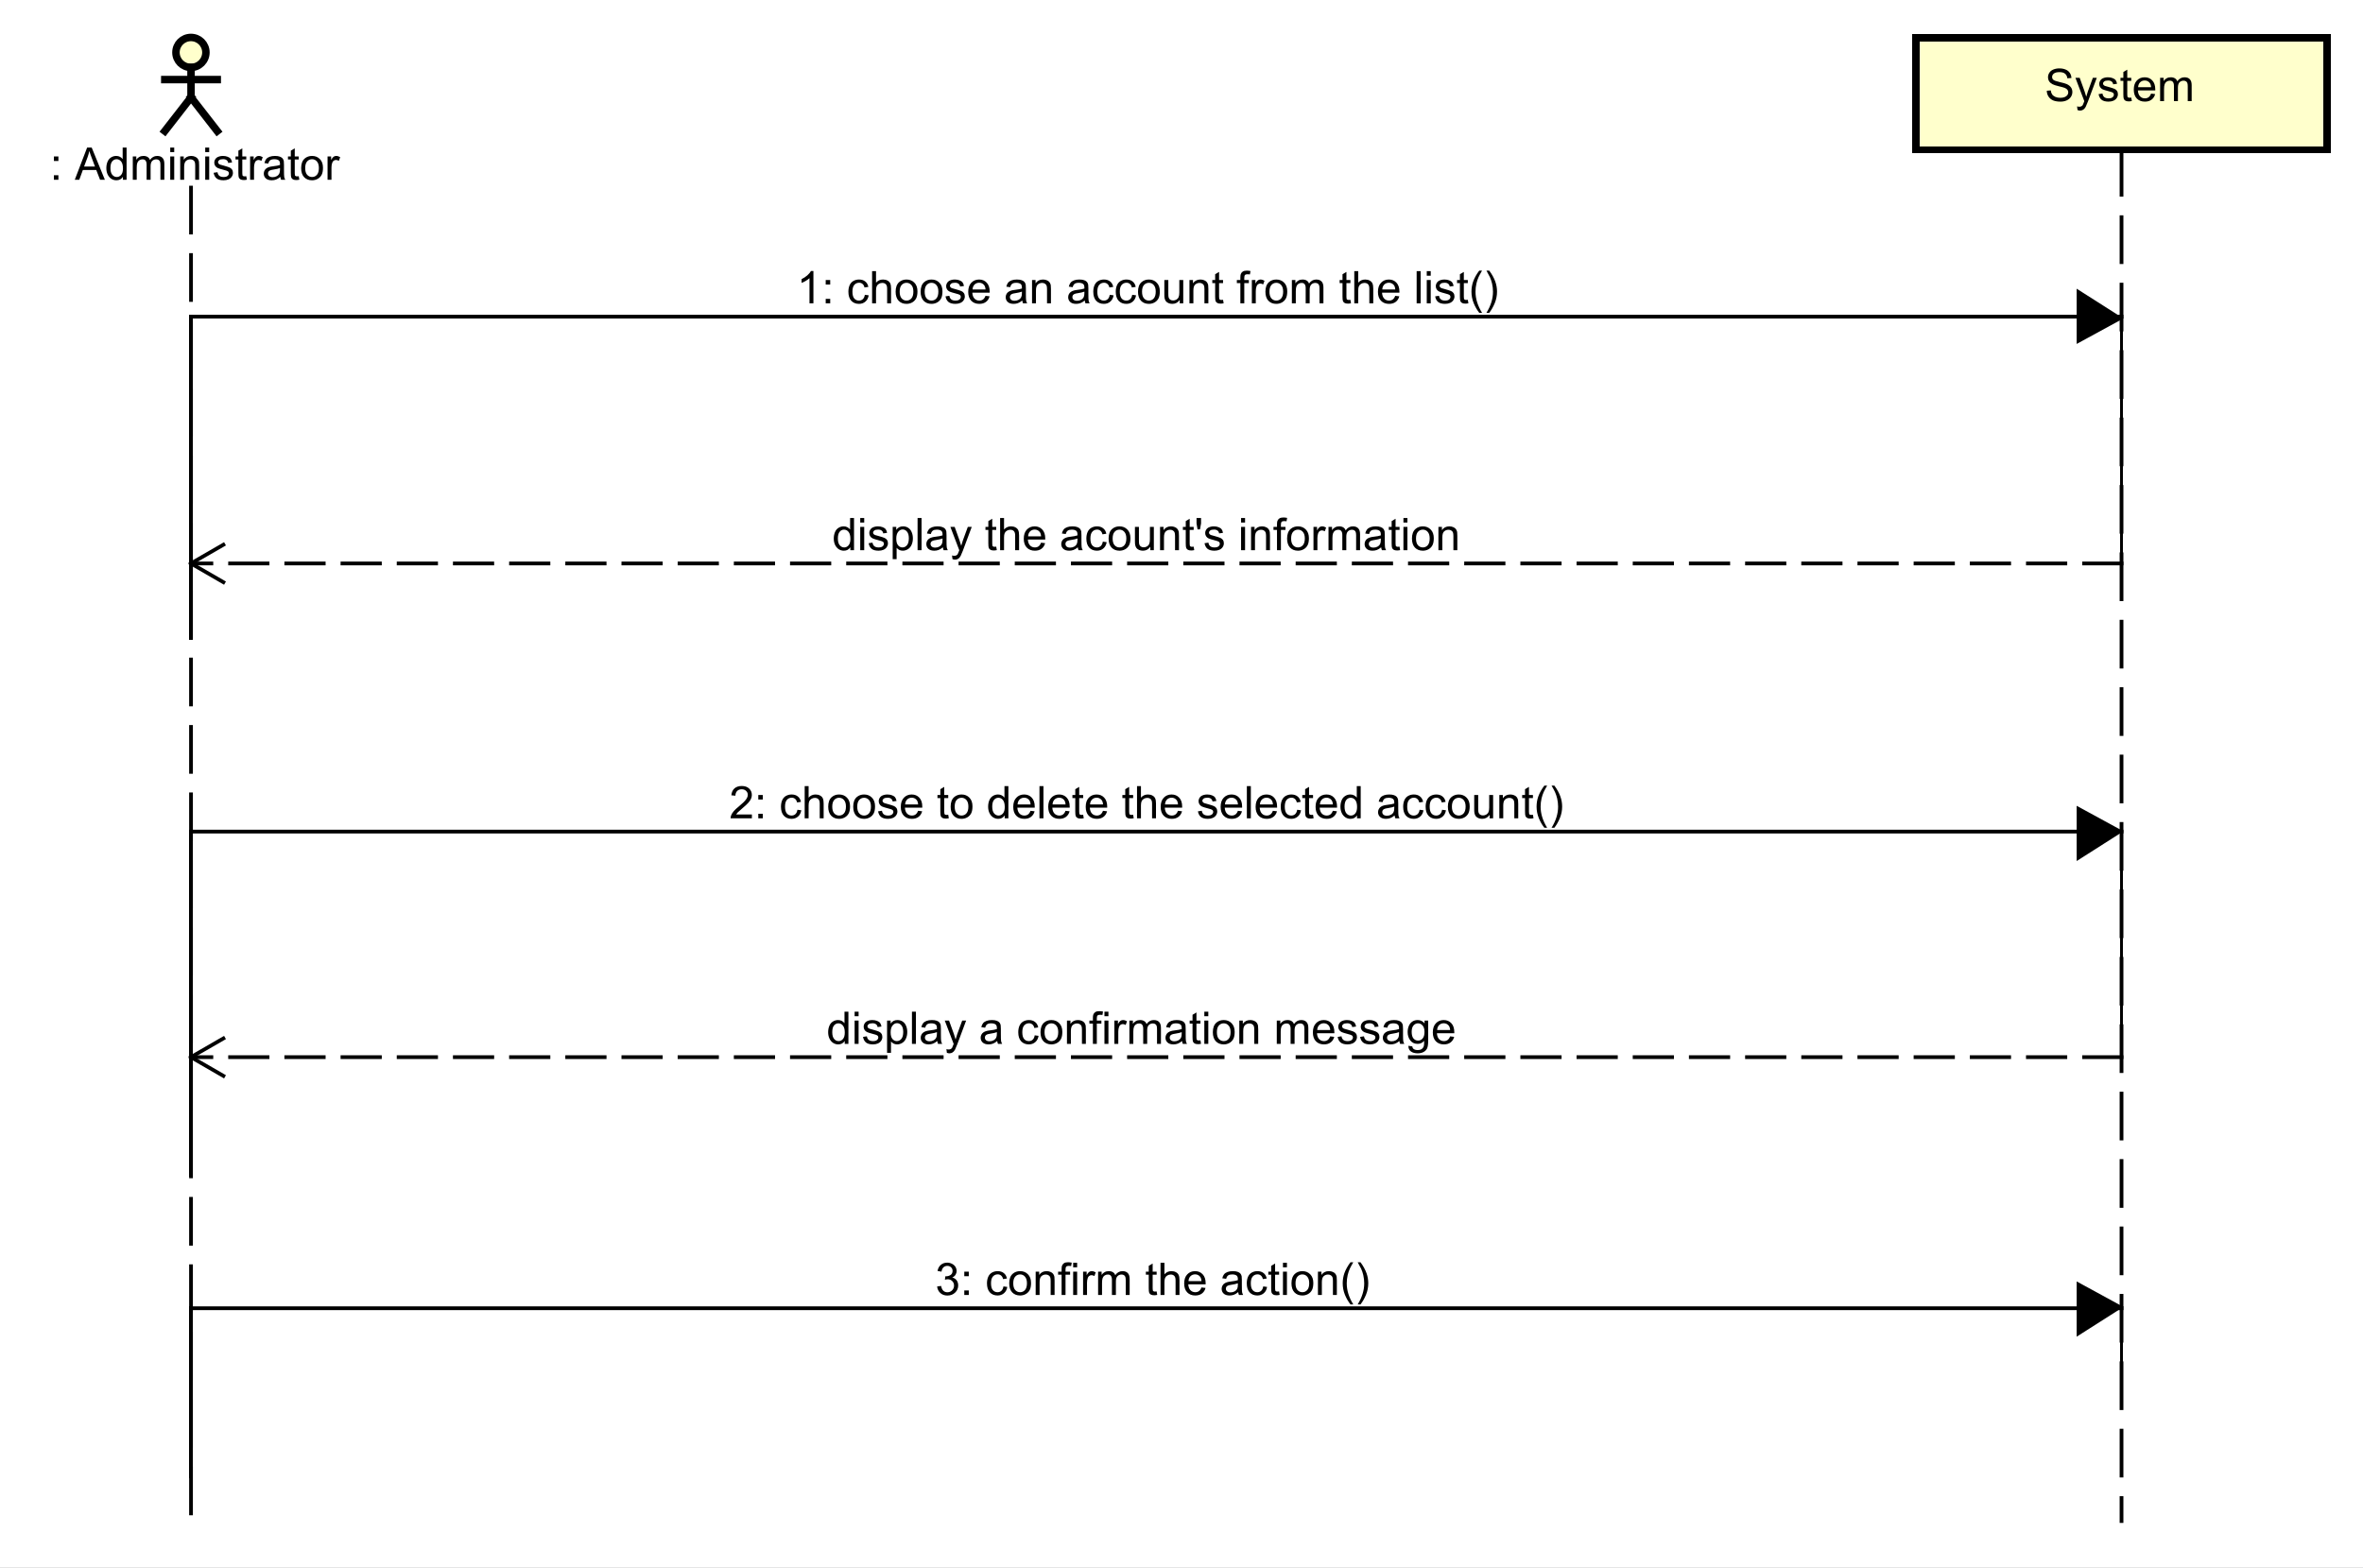 <?xml version="1.0" encoding="UTF-8"?>
<!DOCTYPE svg PUBLIC '-//W3C//DTD SVG 1.0//EN'
          'http://www.w3.org/TR/2001/REC-SVG-20010904/DTD/svg10.dtd'>
<svg xmlns:xlink="http://www.w3.org/1999/xlink" style="fill-opacity:1; color-rendering:auto; color-interpolation:auto; text-rendering:auto; stroke:black; stroke-linecap:square; stroke-miterlimit:10; shape-rendering:auto; stroke-opacity:1; fill:black; stroke-dasharray:none; font-weight:normal; stroke-width:1; font-family:'Dialog'; font-style:normal; stroke-linejoin:miter; font-size:12px; stroke-dashoffset:0; image-rendering:auto;" width="841" height="558" xmlns="http://www.w3.org/2000/svg"
><rect width="100%" height="100%" fill="#808080" stroke="none"/><!--Generated by the Batik Graphics2D SVG Generator--><defs id="genericDefs"
  /><g
  ><defs id="defs1"
    ><clipPath clipPathUnits="userSpaceOnUse" id="clipPath1"
      ><path d="M0 0 L841 0 L841 558 L0 558 L0 0 Z"
      /></clipPath
      ><clipPath clipPathUnits="userSpaceOnUse" id="clipPath2"
      ><path d="M80.023 20 L710.773 20 L710.773 438.5 L80.023 438.5 L80.023 20 Z"
      /></clipPath
      ><clipPath clipPathUnits="userSpaceOnUse" id="clipPath3"
      ><path d="M-10 -48 L620.75 -48 L620.75 370.5 L-10 370.5 L-10 -48 Z"
      /></clipPath
      ><clipPath clipPathUnits="userSpaceOnUse" id="clipPath4"
      ><path d="M-545.955 -27 L84.796 -27 L84.796 391.5 L-545.955 391.5 L-545.955 -27 Z"
      /></clipPath
      ><clipPath clipPathUnits="userSpaceOnUse" id="clipPath5"
      ><path d="M-220.727 -278.726 L410.023 -278.726 L410.023 139.774 L-220.727 139.774 L-220.727 -278.726 Z"
      /></clipPath
      ><clipPath clipPathUnits="userSpaceOnUse" id="clipPath6"
      ><path d="M-222.227 -146.908 L408.523 -146.908 L408.523 271.592 L-222.227 271.592 L-222.227 -146.908 Z"
      /></clipPath
      ><clipPath clipPathUnits="userSpaceOnUse" id="clipPath7"
      ><path d="M-212.727 -80.999 L418.023 -80.999 L418.023 337.501 L-212.727 337.501 L-212.727 -80.999 Z"
      /></clipPath
      ><clipPath clipPathUnits="userSpaceOnUse" id="clipPath8"
      ><path d="M-194.727 -218.499 L436.023 -218.499 L436.023 200.001 L-194.727 200.001 L-194.727 -218.499 Z"
      /></clipPath
      ><clipPath clipPathUnits="userSpaceOnUse" id="clipPath9"
      ><path d="M-249.727 -345.771 L381.023 -345.771 L381.023 72.729 L-249.727 72.729 L-249.727 -345.771 Z"
      /></clipPath
    ></defs
    ><g style="fill:white; stroke:white;"
    ><rect x="0" y="0" width="841" style="clip-path:url(#clipPath1); stroke:none;" height="558"
    /></g
    ><g style="text-rendering:optimizeLegibility; stroke-dasharray:12,6; stroke-linecap:butt;" transform="scale(1.333,1.333) translate(-80.023,-20)"
    ><line x1="131.023" x2="131.023" y1="70.094" style="fill:none; clip-path:url(#clipPath2);" y2="429.318"
    /></g
    ><g style="fill:rgb(255,255,204); text-rendering:optimizeLegibility; stroke-width:2; stroke:rgb(255,255,204);" transform="scale(1.333,1.333) translate(-80.023,-20)"
    ><circle r="4" style="clip-path:url(#clipPath2); stroke:none;" cx="131" cy="34"
      /><circle style="fill:none; clip-path:url(#clipPath2); stroke:black;" r="4" cx="131" cy="34"
      /><line x1="131.023" x2="131.023" y1="38" style="clip-path:url(#clipPath2); fill:none; stroke:black;" y2="46"
      /><line x1="124.023" x2="138.023" y1="41.25" style="clip-path:url(#clipPath2); fill:none; stroke:black;" y2="41.25"
      /><line x1="131.023" x2="124.023" y1="46" style="clip-path:url(#clipPath2); fill:none; stroke:black;" y2="55"
      /><line x1="131.023" x2="138.023" y1="46" style="clip-path:url(#clipPath2); fill:none; stroke:black;" y2="55"
    /></g
    ><g style="text-rendering:optimizeLegibility; stroke-width:2; font-family:sans-serif;" transform="matrix(1.333,0,0,1.333,-106.697,-26.667) translate(90.023,68)"
    ><path d="M4.412 -5.016 L4.412 -6.219 L5.615 -6.219 L5.615 -5.016 L4.412 -5.016 ZM4.412 0 L4.412 -1.203 L5.615 -1.203 L5.615 0 L4.412 0 ZM9.986 0 L13.283 -8.594 L14.502 -8.594 L18.018 0 L16.736 0 L15.721 -2.609 L12.143 -2.609 L11.19 0 L9.986 0 ZM12.471 -3.531 L15.377 -3.531 L14.486 -5.906 Q14.065 -6.984 13.877 -7.688 Q13.705 -6.859 13.408 -6.047 L12.471 -3.531 ZM22.834 0 L22.834 -0.781 Q22.24 0.141 21.1 0.141 Q20.35 0.141 19.725 -0.266 Q19.1 -0.688 18.756 -1.422 Q18.412 -2.156 18.412 -3.109 Q18.412 -4.031 18.725 -4.797 Q19.037 -5.562 19.662 -5.953 Q20.287 -6.359 21.053 -6.359 Q21.615 -6.359 22.053 -6.125 Q22.49 -5.891 22.771 -5.516 L22.771 -8.594 L23.818 -8.594 L23.818 0 L22.834 0 ZM19.506 -3.109 Q19.506 -1.906 20.006 -1.312 Q20.506 -0.734 21.193 -0.734 Q21.881 -0.734 22.365 -1.297 Q22.85 -1.859 22.85 -3.016 Q22.85 -4.297 22.35 -4.891 Q21.865 -5.484 21.146 -5.484 Q20.443 -5.484 19.975 -4.906 Q19.506 -4.344 19.506 -3.109 ZM25.477 0 L25.477 -6.219 L26.414 -6.219 L26.414 -5.344 Q26.711 -5.812 27.195 -6.078 Q27.68 -6.359 28.305 -6.359 Q28.992 -6.359 29.43 -6.078 Q29.883 -5.797 30.055 -5.281 Q30.805 -6.359 31.977 -6.359 Q32.914 -6.359 33.398 -5.844 Q33.898 -5.344 33.898 -4.266 L33.898 0 L32.852 0 L32.852 -3.922 Q32.852 -4.547 32.742 -4.828 Q32.648 -5.109 32.383 -5.281 Q32.117 -5.453 31.742 -5.453 Q31.086 -5.453 30.648 -5.016 Q30.227 -4.578 30.227 -3.609 L30.227 0 L29.164 0 L29.164 -4.047 Q29.164 -4.75 28.898 -5.094 Q28.648 -5.453 28.07 -5.453 Q27.617 -5.453 27.242 -5.219 Q26.867 -4.984 26.695 -4.531 Q26.523 -4.078 26.523 -3.234 L26.523 0 L25.477 0 ZM35.473 -7.375 L35.473 -8.594 L36.535 -8.594 L36.535 -7.375 L35.473 -7.375 ZM35.473 0 L35.473 -6.219 L36.535 -6.219 L36.535 0 L35.473 0 ZM38.139 0 L38.139 -6.219 L39.076 -6.219 L39.076 -5.344 Q39.764 -6.359 41.06 -6.359 Q41.623 -6.359 42.092 -6.156 Q42.576 -5.953 42.81 -5.625 Q43.045 -5.297 43.139 -4.859 Q43.185 -4.562 43.185 -3.828 L43.185 0 L42.139 0 L42.139 -3.781 Q42.139 -4.438 42.014 -4.75 Q41.889 -5.062 41.576 -5.25 Q41.264 -5.453 40.842 -5.453 Q40.17 -5.453 39.67 -5.016 Q39.185 -4.594 39.185 -3.406 L39.185 0 L38.139 0 ZM44.812 -7.375 L44.812 -8.594 L45.875 -8.594 L45.875 -7.375 L44.812 -7.375 ZM44.812 0 L44.812 -6.219 L45.875 -6.219 L45.875 0 L44.812 0 ZM47.057 -1.859 L48.088 -2.016 Q48.182 -1.391 48.572 -1.062 Q48.978 -0.734 49.713 -0.734 Q50.432 -0.734 50.775 -1.016 Q51.135 -1.312 51.135 -1.719 Q51.135 -2.078 50.822 -2.281 Q50.603 -2.422 49.744 -2.641 Q48.588 -2.938 48.135 -3.141 Q47.697 -3.359 47.463 -3.734 Q47.228 -4.109 47.228 -4.578 Q47.228 -4.984 47.416 -5.344 Q47.603 -5.703 47.932 -5.938 Q48.182 -6.109 48.603 -6.234 Q49.025 -6.359 49.525 -6.359 Q50.244 -6.359 50.791 -6.141 Q51.353 -5.938 51.619 -5.578 Q51.885 -5.219 51.978 -4.625 L50.947 -4.484 Q50.885 -4.953 50.541 -5.219 Q50.213 -5.5 49.588 -5.5 Q48.869 -5.5 48.557 -5.25 Q48.244 -5.016 48.244 -4.688 Q48.244 -4.484 48.369 -4.328 Q48.51 -4.156 48.775 -4.047 Q48.932 -3.984 49.713 -3.781 Q50.838 -3.469 51.275 -3.281 Q51.713 -3.094 51.963 -2.734 Q52.213 -2.375 52.213 -1.828 Q52.213 -1.297 51.9 -0.828 Q51.603 -0.375 51.025 -0.109 Q50.447 0.141 49.713 0.141 Q48.494 0.141 47.853 -0.359 Q47.228 -0.875 47.057 -1.859 ZM55.775 -0.938 L55.932 -0.016 Q55.478 0.078 55.135 0.078 Q54.557 0.078 54.244 -0.094 Q53.932 -0.281 53.791 -0.578 Q53.666 -0.875 53.666 -1.828 L53.666 -5.406 L52.9 -5.406 L52.9 -6.219 L53.666 -6.219 L53.666 -7.766 L54.713 -8.391 L54.713 -6.219 L55.775 -6.219 L55.775 -5.406 L54.713 -5.406 L54.713 -1.766 Q54.713 -1.312 54.76 -1.188 Q54.822 -1.062 54.947 -0.984 Q55.072 -0.906 55.307 -0.906 Q55.494 -0.906 55.775 -0.938 ZM56.797 0 L56.797 -6.219 L57.75 -6.219 L57.75 -5.281 Q58.109 -5.938 58.406 -6.141 Q58.719 -6.359 59.094 -6.359 Q59.625 -6.359 60.172 -6.031 L59.812 -5.047 Q59.422 -5.281 59.047 -5.281 Q58.688 -5.281 58.406 -5.062 Q58.141 -4.859 58.031 -4.484 Q57.844 -3.922 57.844 -3.266 L57.844 0 L56.797 0 ZM64.871 -0.766 Q64.277 -0.266 63.73 -0.062 Q63.199 0.141 62.574 0.141 Q61.543 0.141 60.996 -0.359 Q60.449 -0.859 60.449 -1.641 Q60.449 -2.094 60.652 -2.469 Q60.855 -2.859 61.199 -3.078 Q61.543 -3.312 61.965 -3.422 Q62.262 -3.516 62.902 -3.594 Q64.168 -3.734 64.777 -3.953 Q64.777 -4.172 64.777 -4.219 Q64.777 -4.875 64.481 -5.141 Q64.074 -5.484 63.277 -5.484 Q62.543 -5.484 62.184 -5.219 Q61.824 -4.969 61.652 -4.312 L60.621 -4.453 Q60.762 -5.109 61.09 -5.516 Q61.418 -5.922 62.027 -6.141 Q62.637 -6.359 63.434 -6.359 Q64.231 -6.359 64.731 -6.172 Q65.231 -5.984 65.465 -5.703 Q65.699 -5.422 65.793 -4.984 Q65.84 -4.719 65.84 -4.016 L65.84 -2.609 Q65.84 -1.141 65.902 -0.75 Q65.981 -0.359 66.184 0 L65.074 0 Q64.918 -0.328 64.871 -0.766 ZM64.777 -3.125 Q64.199 -2.891 63.059 -2.719 Q62.402 -2.625 62.137 -2.5 Q61.871 -2.391 61.715 -2.172 Q61.574 -1.953 61.574 -1.672 Q61.574 -1.25 61.887 -0.969 Q62.215 -0.688 62.824 -0.688 Q63.434 -0.688 63.902 -0.953 Q64.387 -1.219 64.606 -1.688 Q64.777 -2.047 64.777 -2.734 L64.777 -3.125 ZM69.779 -0.938 L69.936 -0.016 Q69.482 0.078 69.139 0.078 Q68.561 0.078 68.248 -0.094 Q67.936 -0.281 67.795 -0.578 Q67.67 -0.875 67.67 -1.828 L67.67 -5.406 L66.904 -5.406 L66.904 -6.219 L67.67 -6.219 L67.67 -7.766 L68.717 -8.391 L68.717 -6.219 L69.779 -6.219 L69.779 -5.406 L68.717 -5.406 L68.717 -1.766 Q68.717 -1.312 68.764 -1.188 Q68.826 -1.062 68.951 -0.984 Q69.076 -0.906 69.311 -0.906 Q69.498 -0.906 69.779 -0.938 ZM70.426 -3.109 Q70.426 -4.844 71.379 -5.672 Q72.176 -6.359 73.332 -6.359 Q74.613 -6.359 75.426 -5.516 Q76.254 -4.688 76.254 -3.203 Q76.254 -2 75.894 -1.312 Q75.535 -0.625 74.832 -0.234 Q74.144 0.141 73.332 0.141 Q72.035 0.141 71.223 -0.688 Q70.426 -1.531 70.426 -3.109 ZM71.504 -3.109 Q71.504 -1.922 72.019 -1.328 Q72.551 -0.734 73.332 -0.734 Q74.129 -0.734 74.644 -1.328 Q75.16 -1.922 75.16 -3.141 Q75.16 -4.297 74.629 -4.891 Q74.113 -5.484 73.332 -5.484 Q72.551 -5.484 72.019 -4.891 Q71.504 -4.312 71.504 -3.109 ZM77.475 0 L77.475 -6.219 L78.428 -6.219 L78.428 -5.281 Q78.787 -5.938 79.084 -6.141 Q79.397 -6.359 79.772 -6.359 Q80.303 -6.359 80.85 -6.031 L80.49 -5.047 Q80.1 -5.281 79.725 -5.281 Q79.365 -5.281 79.084 -5.062 Q78.818 -4.859 78.709 -4.484 Q78.522 -3.922 78.522 -3.266 L78.522 0 L77.475 0 Z" style="stroke:none; clip-path:url(#clipPath3);"
    /></g
    ><g style="text-rendering:optimizeLegibility; stroke-dasharray:12,6; font-family:sans-serif; stroke-linecap:butt;" transform="matrix(1.333,0,0,1.333,-106.697,-26.667)"
    ><line x1="646.477" x2="646.477" y1="60" style="fill:none; clip-path:url(#clipPath2);" y2="426.136"
    /></g
    ><g transform="matrix(1.333,0,0,1.333,-106.697,-26.667)" style="fill:rgb(255,255,204); text-rendering:geometricPrecision; font-family:sans-serif; shape-rendering:crispEdges; stroke:rgb(255,255,204); stroke-width:2;"
    ><rect x="591.477" y="30" width="110" style="clip-path:url(#clipPath2); stroke:none;" height="30"
      /><rect x="591.477" y="30" width="110" style="clip-path:url(#clipPath2); fill:none; stroke:black;" height="30"
    /></g
    ><g style="text-rendering:optimizeLegibility; stroke-width:2; font-family:sans-serif;" transform="matrix(1.333,0,0,1.333,-106.697,-26.667) translate(625.977,47)"
    ><path d="M0.547 -2.766 L1.609 -2.859 Q1.688 -2.203 1.969 -1.797 Q2.25 -1.391 2.828 -1.125 Q3.422 -0.875 4.156 -0.875 Q4.797 -0.875 5.297 -1.062 Q5.797 -1.266 6.031 -1.594 Q6.281 -1.938 6.281 -2.328 Q6.281 -2.734 6.047 -3.031 Q5.812 -3.344 5.281 -3.547 Q4.922 -3.688 3.734 -3.969 Q2.562 -4.25 2.094 -4.5 Q1.469 -4.828 1.172 -5.297 Q0.875 -5.781 0.875 -6.375 Q0.875 -7.016 1.234 -7.578 Q1.609 -8.156 2.312 -8.438 Q3.031 -8.734 3.891 -8.734 Q4.844 -8.734 5.578 -8.422 Q6.312 -8.125 6.703 -7.516 Q7.094 -6.922 7.125 -6.172 L6.031 -6.094 Q5.938 -6.906 5.422 -7.312 Q4.922 -7.734 3.938 -7.734 Q2.906 -7.734 2.438 -7.359 Q1.969 -6.984 1.969 -6.453 Q1.969 -5.984 2.297 -5.688 Q2.625 -5.391 4 -5.078 Q5.391 -4.766 5.906 -4.531 Q6.656 -4.172 7.016 -3.641 Q7.375 -3.125 7.375 -2.422 Q7.375 -1.734 6.984 -1.125 Q6.594 -0.531 5.859 -0.188 Q5.125 0.141 4.203 0.141 Q3.031 0.141 2.234 -0.188 Q1.453 -0.531 1 -1.219 Q0.562 -1.906 0.547 -2.766 ZM8.754 2.391 L8.629 1.406 Q8.973 1.5 9.238 1.5 Q9.582 1.5 9.785 1.375 Q10.004 1.266 10.145 1.062 Q10.238 0.891 10.473 0.266 Q10.488 0.188 10.566 0.016 L8.191 -6.219 L9.332 -6.219 L10.629 -2.625 Q10.879 -1.938 11.082 -1.172 Q11.27 -1.906 11.52 -2.594 L12.848 -6.219 L13.895 -6.219 L11.535 0.109 Q11.145 1.125 10.941 1.516 Q10.66 2.047 10.285 2.281 Q9.926 2.531 9.426 2.531 Q9.129 2.531 8.754 2.391 ZM14.379 -1.859 L15.41 -2.016 Q15.504 -1.391 15.895 -1.062 Q16.301 -0.734 17.035 -0.734 Q17.754 -0.734 18.098 -1.016 Q18.457 -1.312 18.457 -1.719 Q18.457 -2.078 18.145 -2.281 Q17.926 -2.422 17.066 -2.641 Q15.91 -2.938 15.457 -3.141 Q15.02 -3.359 14.785 -3.734 Q14.551 -4.109 14.551 -4.578 Q14.551 -4.984 14.738 -5.344 Q14.926 -5.703 15.254 -5.938 Q15.504 -6.109 15.926 -6.234 Q16.348 -6.359 16.848 -6.359 Q17.566 -6.359 18.113 -6.141 Q18.676 -5.938 18.941 -5.578 Q19.207 -5.219 19.301 -4.625 L18.27 -4.484 Q18.207 -4.953 17.863 -5.219 Q17.535 -5.5 16.91 -5.5 Q16.191 -5.5 15.879 -5.25 Q15.566 -5.016 15.566 -4.688 Q15.566 -4.484 15.691 -4.328 Q15.832 -4.156 16.098 -4.047 Q16.254 -3.984 17.035 -3.781 Q18.16 -3.469 18.598 -3.281 Q19.035 -3.094 19.285 -2.734 Q19.535 -2.375 19.535 -1.828 Q19.535 -1.297 19.223 -0.828 Q18.926 -0.375 18.348 -0.109 Q17.77 0.141 17.035 0.141 Q15.816 0.141 15.176 -0.359 Q14.551 -0.875 14.379 -1.859 ZM23.098 -0.938 L23.254 -0.016 Q22.801 0.078 22.457 0.078 Q21.879 0.078 21.566 -0.094 Q21.254 -0.281 21.113 -0.578 Q20.988 -0.875 20.988 -1.828 L20.988 -5.406 L20.223 -5.406 L20.223 -6.219 L20.988 -6.219 L20.988 -7.766 L22.035 -8.391 L22.035 -6.219 L23.098 -6.219 L23.098 -5.406 L22.035 -5.406 L22.035 -1.766 Q22.035 -1.312 22.082 -1.188 Q22.145 -1.062 22.27 -0.984 Q22.395 -0.906 22.629 -0.906 Q22.816 -0.906 23.098 -0.938 ZM28.385 -2 L29.479 -1.875 Q29.229 -0.922 28.525 -0.391 Q27.822 0.141 26.744 0.141 Q25.385 0.141 24.572 -0.703 Q23.775 -1.547 23.775 -3.062 Q23.775 -4.625 24.588 -5.484 Q25.4 -6.359 26.682 -6.359 Q27.932 -6.359 28.713 -5.516 Q29.51 -4.672 29.51 -3.125 Q29.51 -3.031 29.51 -2.844 L24.869 -2.844 Q24.932 -1.812 25.447 -1.266 Q25.963 -0.734 26.744 -0.734 Q27.322 -0.734 27.729 -1.031 Q28.15 -1.344 28.385 -2 ZM24.932 -3.703 L28.4 -3.703 Q28.338 -4.5 28.01 -4.891 Q27.494 -5.5 26.697 -5.5 Q25.963 -5.5 25.463 -5.016 Q24.979 -4.531 24.932 -3.703 ZM30.809 0 L30.809 -6.219 L31.746 -6.219 L31.746 -5.344 Q32.043 -5.812 32.527 -6.078 Q33.012 -6.359 33.637 -6.359 Q34.324 -6.359 34.762 -6.078 Q35.215 -5.797 35.387 -5.281 Q36.137 -6.359 37.309 -6.359 Q38.246 -6.359 38.73 -5.844 Q39.23 -5.344 39.23 -4.266 L39.23 0 L38.184 0 L38.184 -3.922 Q38.184 -4.547 38.074 -4.828 Q37.98 -5.109 37.715 -5.281 Q37.449 -5.453 37.074 -5.453 Q36.418 -5.453 35.98 -5.016 Q35.559 -4.578 35.559 -3.609 L35.559 0 L34.496 0 L34.496 -4.047 Q34.496 -4.75 34.23 -5.094 Q33.98 -5.453 33.402 -5.453 Q32.949 -5.453 32.574 -5.219 Q32.199 -4.984 32.027 -4.531 Q31.855 -4.078 31.855 -3.234 L31.855 0 L30.809 0 Z" style="stroke:none; clip-path:url(#clipPath4);"
    /></g
    ><g style="text-rendering:optimizeLegibility; stroke-width:2; font-family:sans-serif;" transform="matrix(1.333,0,0,1.333,-106.697,-26.667) translate(300.75,298.726)"
    ><path d="M4.828 0 L4.828 -0.781 Q4.234 0.141 3.094 0.141 Q2.344 0.141 1.719 -0.266 Q1.094 -0.688 0.75 -1.422 Q0.406 -2.156 0.406 -3.109 Q0.406 -4.031 0.719 -4.797 Q1.031 -5.562 1.656 -5.953 Q2.281 -6.359 3.047 -6.359 Q3.609 -6.359 4.047 -6.125 Q4.484 -5.891 4.766 -5.516 L4.766 -8.594 L5.812 -8.594 L5.812 0 L4.828 0 ZM1.5 -3.109 Q1.5 -1.906 2 -1.312 Q2.5 -0.734 3.188 -0.734 Q3.875 -0.734 4.359 -1.297 Q4.844 -1.859 4.844 -3.016 Q4.844 -4.297 4.344 -4.891 Q3.859 -5.484 3.141 -5.484 Q2.438 -5.484 1.969 -4.906 Q1.5 -4.344 1.5 -3.109 ZM7.471 -7.375 L7.471 -8.594 L8.533 -8.594 L8.533 -7.375 L7.471 -7.375 ZM7.471 0 L7.471 -6.219 L8.533 -6.219 L8.533 0 L7.471 0 ZM9.715 -1.859 L10.746 -2.016 Q10.84 -1.391 11.23 -1.062 Q11.637 -0.734 12.371 -0.734 Q13.09 -0.734 13.434 -1.016 Q13.793 -1.312 13.793 -1.719 Q13.793 -2.078 13.48 -2.281 Q13.262 -2.422 12.402 -2.641 Q11.246 -2.938 10.793 -3.141 Q10.355 -3.359 10.121 -3.734 Q9.887 -4.109 9.887 -4.578 Q9.887 -4.984 10.074 -5.344 Q10.262 -5.703 10.59 -5.938 Q10.84 -6.109 11.262 -6.234 Q11.684 -6.359 12.184 -6.359 Q12.902 -6.359 13.449 -6.141 Q14.012 -5.938 14.277 -5.578 Q14.543 -5.219 14.637 -4.625 L13.605 -4.484 Q13.543 -4.953 13.199 -5.219 Q12.871 -5.5 12.246 -5.5 Q11.527 -5.5 11.215 -5.25 Q10.902 -5.016 10.902 -4.688 Q10.902 -4.484 11.027 -4.328 Q11.168 -4.156 11.434 -4.047 Q11.59 -3.984 12.371 -3.781 Q13.496 -3.469 13.934 -3.281 Q14.371 -3.094 14.621 -2.734 Q14.871 -2.375 14.871 -1.828 Q14.871 -1.297 14.559 -0.828 Q14.262 -0.375 13.684 -0.109 Q13.105 0.141 12.371 0.141 Q11.152 0.141 10.512 -0.359 Q9.887 -0.875 9.715 -1.859 ZM16.137 2.391 L16.137 -6.219 L17.09 -6.219 L17.09 -5.422 Q17.434 -5.891 17.855 -6.125 Q18.293 -6.359 18.902 -6.359 Q19.699 -6.359 20.309 -5.953 Q20.918 -5.547 21.215 -4.797 Q21.527 -4.047 21.527 -3.156 Q21.527 -2.203 21.184 -1.438 Q20.855 -0.672 20.199 -0.266 Q19.543 0.141 18.824 0.141 Q18.293 0.141 17.871 -0.078 Q17.449 -0.312 17.184 -0.641 L17.184 2.391 L16.137 2.391 ZM17.09 -3.078 Q17.09 -1.875 17.574 -1.297 Q18.059 -0.734 18.746 -0.734 Q19.449 -0.734 19.949 -1.328 Q20.449 -1.922 20.449 -3.172 Q20.449 -4.359 19.965 -4.938 Q19.48 -5.531 18.793 -5.531 Q18.121 -5.531 17.605 -4.906 Q17.09 -4.281 17.09 -3.078 ZM22.779 0 L22.779 -8.594 L23.842 -8.594 L23.842 0 L22.779 0 ZM29.539 -0.766 Q28.945 -0.266 28.398 -0.062 Q27.867 0.141 27.242 0.141 Q26.211 0.141 25.664 -0.359 Q25.117 -0.859 25.117 -1.641 Q25.117 -2.094 25.32 -2.469 Q25.523 -2.859 25.867 -3.078 Q26.211 -3.312 26.633 -3.422 Q26.93 -3.516 27.57 -3.594 Q28.836 -3.734 29.445 -3.953 Q29.445 -4.172 29.445 -4.219 Q29.445 -4.875 29.148 -5.141 Q28.742 -5.484 27.945 -5.484 Q27.211 -5.484 26.852 -5.219 Q26.492 -4.969 26.32 -4.312 L25.289 -4.453 Q25.43 -5.109 25.758 -5.516 Q26.086 -5.922 26.695 -6.141 Q27.305 -6.359 28.102 -6.359 Q28.898 -6.359 29.398 -6.172 Q29.898 -5.984 30.133 -5.703 Q30.367 -5.422 30.461 -4.984 Q30.508 -4.719 30.508 -4.016 L30.508 -2.609 Q30.508 -1.141 30.57 -0.75 Q30.648 -0.359 30.852 0 L29.742 0 Q29.586 -0.328 29.539 -0.766 ZM29.445 -3.125 Q28.867 -2.891 27.727 -2.719 Q27.07 -2.625 26.805 -2.5 Q26.539 -2.391 26.383 -2.172 Q26.242 -1.953 26.242 -1.672 Q26.242 -1.25 26.555 -0.969 Q26.883 -0.688 27.492 -0.688 Q28.102 -0.688 28.57 -0.953 Q29.055 -1.219 29.273 -1.688 Q29.445 -2.047 29.445 -2.734 L29.445 -3.125 ZM32.103 2.391 L31.979 1.406 Q32.322 1.5 32.588 1.5 Q32.932 1.5 33.135 1.375 Q33.353 1.266 33.494 1.062 Q33.588 0.891 33.822 0.266 Q33.838 0.188 33.916 0.016 L31.541 -6.219 L32.682 -6.219 L33.978 -2.625 Q34.228 -1.938 34.432 -1.172 Q34.619 -1.906 34.869 -2.594 L36.197 -6.219 L37.244 -6.219 L34.885 0.109 Q34.494 1.125 34.291 1.516 Q34.01 2.047 33.635 2.281 Q33.275 2.531 32.775 2.531 Q32.478 2.531 32.103 2.391 ZM45.547 -0.766 Q44.953 -0.266 44.406 -0.062 Q43.875 0.141 43.25 0.141 Q42.219 0.141 41.672 -0.359 Q41.125 -0.859 41.125 -1.641 Q41.125 -2.094 41.328 -2.469 Q41.531 -2.859 41.875 -3.078 Q42.219 -3.312 42.641 -3.422 Q42.938 -3.516 43.578 -3.594 Q44.844 -3.734 45.453 -3.953 Q45.453 -4.172 45.453 -4.219 Q45.453 -4.875 45.156 -5.141 Q44.75 -5.484 43.953 -5.484 Q43.219 -5.484 42.859 -5.219 Q42.5 -4.969 42.328 -4.312 L41.297 -4.453 Q41.438 -5.109 41.766 -5.516 Q42.094 -5.922 42.703 -6.141 Q43.312 -6.359 44.109 -6.359 Q44.906 -6.359 45.406 -6.172 Q45.906 -5.984 46.141 -5.703 Q46.375 -5.422 46.469 -4.984 Q46.516 -4.719 46.516 -4.016 L46.516 -2.609 Q46.516 -1.141 46.578 -0.75 Q46.656 -0.359 46.859 0 L45.75 0 Q45.594 -0.328 45.547 -0.766 ZM45.453 -3.125 Q44.875 -2.891 43.734 -2.719 Q43.078 -2.625 42.812 -2.5 Q42.547 -2.391 42.391 -2.172 Q42.25 -1.953 42.25 -1.672 Q42.25 -1.25 42.562 -0.969 Q42.891 -0.688 43.5 -0.688 Q44.109 -0.688 44.578 -0.953 Q45.062 -1.219 45.281 -1.688 Q45.453 -2.047 45.453 -2.734 L45.453 -3.125 ZM55.555 -2.281 L56.586 -2.141 Q56.414 -1.078 55.711 -0.469 Q55.008 0.141 53.992 0.141 Q52.711 0.141 51.93 -0.688 Q51.164 -1.531 51.164 -3.094 Q51.164 -4.094 51.492 -4.844 Q51.836 -5.609 52.508 -5.984 Q53.195 -6.359 54.008 -6.359 Q55.008 -6.359 55.648 -5.844 Q56.305 -5.344 56.492 -4.391 L55.461 -4.234 Q55.32 -4.859 54.945 -5.172 Q54.57 -5.5 54.039 -5.5 Q53.242 -5.5 52.742 -4.922 Q52.242 -4.359 52.242 -3.125 Q52.242 -1.859 52.727 -1.297 Q53.211 -0.734 53.977 -0.734 Q54.602 -0.734 55.008 -1.109 Q55.43 -1.484 55.555 -2.281 ZM57.102 -3.109 Q57.102 -4.844 58.055 -5.672 Q58.852 -6.359 60.008 -6.359 Q61.289 -6.359 62.102 -5.516 Q62.93 -4.688 62.93 -3.203 Q62.93 -2 62.57 -1.312 Q62.211 -0.625 61.508 -0.234 Q60.82 0.141 60.008 0.141 Q58.711 0.141 57.898 -0.688 Q57.102 -1.531 57.102 -3.109 ZM58.18 -3.109 Q58.18 -1.922 58.695 -1.328 Q59.227 -0.734 60.008 -0.734 Q60.805 -0.734 61.32 -1.328 Q61.836 -1.922 61.836 -3.141 Q61.836 -4.297 61.305 -4.891 Q60.789 -5.484 60.008 -5.484 Q59.227 -5.484 58.695 -4.891 Q58.18 -4.312 58.18 -3.109 ZM64.166 0 L64.166 -6.219 L65.103 -6.219 L65.103 -5.344 Q65.791 -6.359 67.088 -6.359 Q67.65 -6.359 68.119 -6.156 Q68.603 -5.953 68.838 -5.625 Q69.072 -5.297 69.166 -4.859 Q69.213 -4.562 69.213 -3.828 L69.213 0 L68.166 0 L68.166 -3.781 Q68.166 -4.438 68.041 -4.75 Q67.916 -5.062 67.603 -5.25 Q67.291 -5.453 66.869 -5.453 Q66.197 -5.453 65.697 -5.016 Q65.213 -4.594 65.213 -3.406 L65.213 0 L64.166 0 ZM71.09 0 L71.09 -5.406 L70.152 -5.406 L70.152 -6.219 L71.09 -6.219 L71.09 -6.891 Q71.09 -7.516 71.199 -7.812 Q71.356 -8.234 71.731 -8.484 Q72.121 -8.734 72.809 -8.734 Q73.262 -8.734 73.793 -8.625 L73.637 -7.719 Q73.309 -7.766 73.012 -7.766 Q72.527 -7.766 72.324 -7.562 Q72.137 -7.359 72.137 -6.797 L72.137 -6.219 L73.356 -6.219 L73.356 -5.406 L72.137 -5.406 L72.137 0 L71.09 0 ZM74.174 -7.375 L74.174 -8.594 L75.236 -8.594 L75.236 -7.375 L74.174 -7.375 ZM74.174 0 L74.174 -6.219 L75.236 -6.219 L75.236 0 L74.174 0 ZM76.824 0 L76.824 -6.219 L77.777 -6.219 L77.777 -5.281 Q78.137 -5.938 78.434 -6.141 Q78.746 -6.359 79.121 -6.359 Q79.652 -6.359 80.199 -6.031 L79.84 -5.047 Q79.449 -5.281 79.074 -5.281 Q78.715 -5.281 78.434 -5.062 Q78.168 -4.859 78.059 -4.484 Q77.871 -3.922 77.871 -3.266 L77.871 0 L76.824 0 ZM80.836 0 L80.836 -6.219 L81.773 -6.219 L81.773 -5.344 Q82.07 -5.812 82.555 -6.078 Q83.039 -6.359 83.664 -6.359 Q84.352 -6.359 84.789 -6.078 Q85.242 -5.797 85.414 -5.281 Q86.164 -6.359 87.336 -6.359 Q88.273 -6.359 88.758 -5.844 Q89.258 -5.344 89.258 -4.266 L89.258 0 L88.211 0 L88.211 -3.922 Q88.211 -4.547 88.102 -4.828 Q88.008 -5.109 87.742 -5.281 Q87.477 -5.453 87.102 -5.453 Q86.445 -5.453 86.008 -5.016 Q85.586 -4.578 85.586 -3.609 L85.586 0 L84.523 0 L84.523 -4.047 Q84.523 -4.75 84.258 -5.094 Q84.008 -5.453 83.43 -5.453 Q82.977 -5.453 82.602 -5.219 Q82.227 -4.984 82.055 -4.531 Q81.883 -4.078 81.883 -3.234 L81.883 0 L80.836 0 ZM94.894 -0.766 Q94.301 -0.266 93.754 -0.062 Q93.223 0.141 92.598 0.141 Q91.566 0.141 91.019 -0.359 Q90.473 -0.859 90.473 -1.641 Q90.473 -2.094 90.676 -2.469 Q90.879 -2.859 91.223 -3.078 Q91.566 -3.312 91.988 -3.422 Q92.285 -3.516 92.926 -3.594 Q94.191 -3.734 94.801 -3.953 Q94.801 -4.172 94.801 -4.219 Q94.801 -4.875 94.504 -5.141 Q94.098 -5.484 93.301 -5.484 Q92.566 -5.484 92.207 -5.219 Q91.848 -4.969 91.676 -4.312 L90.644 -4.453 Q90.785 -5.109 91.113 -5.516 Q91.441 -5.922 92.051 -6.141 Q92.66 -6.359 93.457 -6.359 Q94.254 -6.359 94.754 -6.172 Q95.254 -5.984 95.488 -5.703 Q95.723 -5.422 95.816 -4.984 Q95.863 -4.719 95.863 -4.016 L95.863 -2.609 Q95.863 -1.141 95.926 -0.75 Q96.004 -0.359 96.207 0 L95.098 0 Q94.941 -0.328 94.894 -0.766 ZM94.801 -3.125 Q94.223 -2.891 93.082 -2.719 Q92.426 -2.625 92.16 -2.5 Q91.894 -2.391 91.738 -2.172 Q91.598 -1.953 91.598 -1.672 Q91.598 -1.25 91.91 -0.969 Q92.238 -0.688 92.848 -0.688 Q93.457 -0.688 93.926 -0.953 Q94.41 -1.219 94.629 -1.688 Q94.801 -2.047 94.801 -2.734 L94.801 -3.125 ZM99.803 -0.938 L99.959 -0.016 Q99.506 0.078 99.162 0.078 Q98.584 0.078 98.272 -0.094 Q97.959 -0.281 97.818 -0.578 Q97.693 -0.875 97.693 -1.828 L97.693 -5.406 L96.928 -5.406 L96.928 -6.219 L97.693 -6.219 L97.693 -7.766 L98.74 -8.391 L98.74 -6.219 L99.803 -6.219 L99.803 -5.406 L98.74 -5.406 L98.74 -1.766 Q98.74 -1.312 98.787 -1.188 Q98.85 -1.062 98.975 -0.984 Q99.1 -0.906 99.334 -0.906 Q99.522 -0.906 99.803 -0.938 ZM100.84 -7.375 L100.84 -8.594 L101.902 -8.594 L101.902 -7.375 L100.84 -7.375 ZM100.84 0 L100.84 -6.219 L101.902 -6.219 L101.902 0 L100.84 0 ZM103.115 -3.109 Q103.115 -4.844 104.068 -5.672 Q104.865 -6.359 106.022 -6.359 Q107.303 -6.359 108.115 -5.516 Q108.943 -4.688 108.943 -3.203 Q108.943 -2 108.584 -1.312 Q108.225 -0.625 107.522 -0.234 Q106.834 0.141 106.022 0.141 Q104.725 0.141 103.912 -0.688 Q103.115 -1.531 103.115 -3.109 ZM104.193 -3.109 Q104.193 -1.922 104.709 -1.328 Q105.24 -0.734 106.022 -0.734 Q106.818 -0.734 107.334 -1.328 Q107.85 -1.922 107.85 -3.141 Q107.85 -4.297 107.318 -4.891 Q106.803 -5.484 106.022 -5.484 Q105.24 -5.484 104.709 -4.891 Q104.193 -4.312 104.193 -3.109 ZM110.18 0 L110.18 -6.219 L111.117 -6.219 L111.117 -5.344 Q111.805 -6.359 113.102 -6.359 Q113.664 -6.359 114.133 -6.156 Q114.617 -5.953 114.852 -5.625 Q115.086 -5.297 115.18 -4.859 Q115.227 -4.562 115.227 -3.828 L115.227 0 L114.18 0 L114.18 -3.781 Q114.18 -4.438 114.055 -4.75 Q113.93 -5.062 113.617 -5.25 Q113.305 -5.453 112.883 -5.453 Q112.211 -5.453 111.711 -5.016 Q111.227 -4.594 111.227 -3.406 L111.227 0 L110.18 0 ZM120.188 0 L120.188 -6.219 L121.125 -6.219 L121.125 -5.344 Q121.422 -5.812 121.906 -6.078 Q122.391 -6.359 123.016 -6.359 Q123.703 -6.359 124.141 -6.078 Q124.594 -5.797 124.766 -5.281 Q125.516 -6.359 126.688 -6.359 Q127.625 -6.359 128.109 -5.844 Q128.609 -5.344 128.609 -4.266 L128.609 0 L127.562 0 L127.562 -3.922 Q127.562 -4.547 127.453 -4.828 Q127.359 -5.109 127.094 -5.281 Q126.828 -5.453 126.453 -5.453 Q125.797 -5.453 125.359 -5.016 Q124.938 -4.578 124.938 -3.609 L124.938 0 L123.875 0 L123.875 -4.047 Q123.875 -4.75 123.609 -5.094 Q123.359 -5.453 122.781 -5.453 Q122.328 -5.453 121.953 -5.219 Q121.578 -4.984 121.406 -4.531 Q121.234 -4.078 121.234 -3.234 L121.234 0 L120.188 0 ZM134.434 -2 L135.527 -1.875 Q135.277 -0.922 134.574 -0.391 Q133.871 0.141 132.793 0.141 Q131.434 0.141 130.621 -0.703 Q129.824 -1.547 129.824 -3.062 Q129.824 -4.625 130.637 -5.484 Q131.449 -6.359 132.731 -6.359 Q133.981 -6.359 134.762 -5.516 Q135.559 -4.672 135.559 -3.125 Q135.559 -3.031 135.559 -2.844 L130.918 -2.844 Q130.981 -1.812 131.496 -1.266 Q132.012 -0.734 132.793 -0.734 Q133.371 -0.734 133.777 -1.031 Q134.199 -1.344 134.434 -2 ZM130.981 -3.703 L134.449 -3.703 Q134.387 -4.5 134.059 -4.891 Q133.543 -5.5 132.746 -5.5 Q132.012 -5.5 131.512 -5.016 Q131.027 -4.531 130.981 -3.703 ZM136.435 -1.859 L137.467 -2.016 Q137.56 -1.391 137.951 -1.062 Q138.357 -0.734 139.092 -0.734 Q139.81 -0.734 140.154 -1.016 Q140.514 -1.312 140.514 -1.719 Q140.514 -2.078 140.201 -2.281 Q139.982 -2.422 139.123 -2.641 Q137.967 -2.938 137.514 -3.141 Q137.076 -3.359 136.842 -3.734 Q136.607 -4.109 136.607 -4.578 Q136.607 -4.984 136.795 -5.344 Q136.982 -5.703 137.31 -5.938 Q137.56 -6.109 137.982 -6.234 Q138.404 -6.359 138.904 -6.359 Q139.623 -6.359 140.17 -6.141 Q140.732 -5.938 140.998 -5.578 Q141.264 -5.219 141.357 -4.625 L140.326 -4.484 Q140.264 -4.953 139.92 -5.219 Q139.592 -5.5 138.967 -5.5 Q138.248 -5.5 137.935 -5.25 Q137.623 -5.016 137.623 -4.688 Q137.623 -4.484 137.748 -4.328 Q137.889 -4.156 138.154 -4.047 Q138.31 -3.984 139.092 -3.781 Q140.217 -3.469 140.654 -3.281 Q141.092 -3.094 141.342 -2.734 Q141.592 -2.375 141.592 -1.828 Q141.592 -1.297 141.279 -0.828 Q140.982 -0.375 140.404 -0.109 Q139.826 0.141 139.092 0.141 Q137.873 0.141 137.232 -0.359 Q136.607 -0.875 136.435 -1.859 ZM142.435 -1.859 L143.467 -2.016 Q143.56 -1.391 143.951 -1.062 Q144.357 -0.734 145.092 -0.734 Q145.81 -0.734 146.154 -1.016 Q146.514 -1.312 146.514 -1.719 Q146.514 -2.078 146.201 -2.281 Q145.982 -2.422 145.123 -2.641 Q143.967 -2.938 143.514 -3.141 Q143.076 -3.359 142.842 -3.734 Q142.607 -4.109 142.607 -4.578 Q142.607 -4.984 142.795 -5.344 Q142.982 -5.703 143.31 -5.938 Q143.56 -6.109 143.982 -6.234 Q144.404 -6.359 144.904 -6.359 Q145.623 -6.359 146.17 -6.141 Q146.732 -5.938 146.998 -5.578 Q147.264 -5.219 147.357 -4.625 L146.326 -4.484 Q146.264 -4.953 145.92 -5.219 Q145.592 -5.5 144.967 -5.5 Q144.248 -5.5 143.935 -5.25 Q143.623 -5.016 143.623 -4.688 Q143.623 -4.484 143.748 -4.328 Q143.889 -4.156 144.154 -4.047 Q144.31 -3.984 145.092 -3.781 Q146.217 -3.469 146.654 -3.281 Q147.092 -3.094 147.342 -2.734 Q147.592 -2.375 147.592 -1.828 Q147.592 -1.297 147.279 -0.828 Q146.982 -0.375 146.404 -0.109 Q145.826 0.141 145.092 0.141 Q143.873 0.141 143.232 -0.359 Q142.607 -0.875 142.435 -1.859 ZM152.92 -0.766 Q152.326 -0.266 151.779 -0.062 Q151.248 0.141 150.623 0.141 Q149.592 0.141 149.045 -0.359 Q148.498 -0.859 148.498 -1.641 Q148.498 -2.094 148.701 -2.469 Q148.904 -2.859 149.248 -3.078 Q149.592 -3.312 150.014 -3.422 Q150.31 -3.516 150.951 -3.594 Q152.217 -3.734 152.826 -3.953 Q152.826 -4.172 152.826 -4.219 Q152.826 -4.875 152.529 -5.141 Q152.123 -5.484 151.326 -5.484 Q150.592 -5.484 150.232 -5.219 Q149.873 -4.969 149.701 -4.312 L148.67 -4.453 Q148.81 -5.109 149.139 -5.516 Q149.467 -5.922 150.076 -6.141 Q150.685 -6.359 151.482 -6.359 Q152.279 -6.359 152.779 -6.172 Q153.279 -5.984 153.514 -5.703 Q153.748 -5.422 153.842 -4.984 Q153.889 -4.719 153.889 -4.016 L153.889 -2.609 Q153.889 -1.141 153.951 -0.75 Q154.029 -0.359 154.232 0 L153.123 0 Q152.967 -0.328 152.92 -0.766 ZM152.826 -3.125 Q152.248 -2.891 151.107 -2.719 Q150.451 -2.625 150.185 -2.5 Q149.92 -2.391 149.764 -2.172 Q149.623 -1.953 149.623 -1.672 Q149.623 -1.25 149.935 -0.969 Q150.264 -0.688 150.873 -0.688 Q151.482 -0.688 151.951 -0.953 Q152.435 -1.219 152.654 -1.688 Q152.826 -2.047 152.826 -2.734 L152.826 -3.125 ZM155.328 0.516 L156.359 0.672 Q156.422 1.141 156.719 1.359 Q157.109 1.656 157.781 1.656 Q158.516 1.656 158.906 1.359 Q159.312 1.062 159.453 0.547 Q159.547 0.219 159.531 -0.812 Q158.844 0 157.812 0 Q156.531 0 155.828 -0.922 Q155.125 -1.859 155.125 -3.141 Q155.125 -4.031 155.438 -4.781 Q155.766 -5.547 156.375 -5.953 Q156.984 -6.359 157.812 -6.359 Q158.922 -6.359 159.641 -5.469 L159.641 -6.219 L160.609 -6.219 L160.609 -0.844 Q160.609 0.609 160.312 1.219 Q160.016 1.828 159.375 2.172 Q158.734 2.531 157.797 2.531 Q156.688 2.531 156 2.031 Q155.312 1.531 155.328 0.516 ZM156.203 -3.219 Q156.203 -2 156.688 -1.438 Q157.172 -0.875 157.906 -0.875 Q158.641 -0.875 159.125 -1.438 Q159.625 -2 159.625 -3.188 Q159.625 -4.328 159.109 -4.906 Q158.609 -5.484 157.891 -5.484 Q157.188 -5.484 156.688 -4.906 Q156.203 -4.344 156.203 -3.219 ZM166.455 -2 L167.549 -1.875 Q167.299 -0.922 166.596 -0.391 Q165.893 0.141 164.815 0.141 Q163.455 0.141 162.643 -0.703 Q161.846 -1.547 161.846 -3.062 Q161.846 -4.625 162.658 -5.484 Q163.471 -6.359 164.752 -6.359 Q166.002 -6.359 166.783 -5.516 Q167.58 -4.672 167.58 -3.125 Q167.58 -3.031 167.58 -2.844 L162.94 -2.844 Q163.002 -1.812 163.518 -1.266 Q164.033 -0.734 164.815 -0.734 Q165.393 -0.734 165.799 -1.031 Q166.221 -1.344 166.455 -2 ZM163.002 -3.703 L166.471 -3.703 Q166.408 -4.5 166.08 -4.891 Q165.565 -5.5 164.768 -5.5 Q164.033 -5.5 163.533 -5.016 Q163.049 -4.531 163.002 -3.703 Z" style="stroke:none; clip-path:url(#clipPath5);"
    /></g
    ><g style="text-rendering:optimizeLegibility; stroke-dasharray:10,5; font-family:sans-serif; stroke-linecap:butt;" transform="matrix(1.333,0,0,1.333,-106.697,-26.667)"
    ><line x1="646.477" x2="131.023" y1="302.273" style="fill:none; clip-path:url(#clipPath2);" y2="302.273"
      /><line x1="131.023" x2="141.415" y1="302.273" style="stroke-linecap:square; clip-path:url(#clipPath2); fill:none; stroke-dasharray:none;" y2="296.273"
      /><line x1="131.023" x2="141.415" y1="302.273" style="stroke-linecap:square; clip-path:url(#clipPath2); fill:none; stroke-dasharray:none;" y2="308.273"
    /></g
    ><g style="font-family:sans-serif; text-rendering:optimizeLegibility;" transform="matrix(1.333,0,0,1.333,-106.697,-26.667) translate(302.25,166.908)"
    ><path d="M4.828 0 L4.828 -0.781 Q4.234 0.141 3.094 0.141 Q2.344 0.141 1.719 -0.266 Q1.094 -0.688 0.75 -1.422 Q0.406 -2.156 0.406 -3.109 Q0.406 -4.031 0.719 -4.797 Q1.031 -5.562 1.656 -5.953 Q2.281 -6.359 3.047 -6.359 Q3.609 -6.359 4.047 -6.125 Q4.484 -5.891 4.766 -5.516 L4.766 -8.594 L5.812 -8.594 L5.812 0 L4.828 0 ZM1.5 -3.109 Q1.5 -1.906 2 -1.312 Q2.5 -0.734 3.188 -0.734 Q3.875 -0.734 4.359 -1.297 Q4.844 -1.859 4.844 -3.016 Q4.844 -4.297 4.344 -4.891 Q3.859 -5.484 3.141 -5.484 Q2.438 -5.484 1.969 -4.906 Q1.5 -4.344 1.5 -3.109 ZM7.471 -7.375 L7.471 -8.594 L8.533 -8.594 L8.533 -7.375 L7.471 -7.375 ZM7.471 0 L7.471 -6.219 L8.533 -6.219 L8.533 0 L7.471 0 ZM9.715 -1.859 L10.746 -2.016 Q10.84 -1.391 11.23 -1.062 Q11.637 -0.734 12.371 -0.734 Q13.09 -0.734 13.434 -1.016 Q13.793 -1.312 13.793 -1.719 Q13.793 -2.078 13.48 -2.281 Q13.262 -2.422 12.402 -2.641 Q11.246 -2.938 10.793 -3.141 Q10.355 -3.359 10.121 -3.734 Q9.887 -4.109 9.887 -4.578 Q9.887 -4.984 10.074 -5.344 Q10.262 -5.703 10.59 -5.938 Q10.84 -6.109 11.262 -6.234 Q11.684 -6.359 12.184 -6.359 Q12.902 -6.359 13.449 -6.141 Q14.012 -5.938 14.277 -5.578 Q14.543 -5.219 14.637 -4.625 L13.605 -4.484 Q13.543 -4.953 13.199 -5.219 Q12.871 -5.5 12.246 -5.5 Q11.527 -5.5 11.215 -5.25 Q10.902 -5.016 10.902 -4.688 Q10.902 -4.484 11.027 -4.328 Q11.168 -4.156 11.434 -4.047 Q11.59 -3.984 12.371 -3.781 Q13.496 -3.469 13.934 -3.281 Q14.371 -3.094 14.621 -2.734 Q14.871 -2.375 14.871 -1.828 Q14.871 -1.297 14.559 -0.828 Q14.262 -0.375 13.684 -0.109 Q13.105 0.141 12.371 0.141 Q11.152 0.141 10.512 -0.359 Q9.887 -0.875 9.715 -1.859 ZM16.137 2.391 L16.137 -6.219 L17.09 -6.219 L17.09 -5.422 Q17.434 -5.891 17.855 -6.125 Q18.293 -6.359 18.902 -6.359 Q19.699 -6.359 20.309 -5.953 Q20.918 -5.547 21.215 -4.797 Q21.527 -4.047 21.527 -3.156 Q21.527 -2.203 21.184 -1.438 Q20.855 -0.672 20.199 -0.266 Q19.543 0.141 18.824 0.141 Q18.293 0.141 17.871 -0.078 Q17.449 -0.312 17.184 -0.641 L17.184 2.391 L16.137 2.391 ZM17.09 -3.078 Q17.09 -1.875 17.574 -1.297 Q18.059 -0.734 18.746 -0.734 Q19.449 -0.734 19.949 -1.328 Q20.449 -1.922 20.449 -3.172 Q20.449 -4.359 19.965 -4.938 Q19.48 -5.531 18.793 -5.531 Q18.121 -5.531 17.605 -4.906 Q17.09 -4.281 17.09 -3.078 ZM22.779 0 L22.779 -8.594 L23.842 -8.594 L23.842 0 L22.779 0 ZM29.539 -0.766 Q28.945 -0.266 28.398 -0.062 Q27.867 0.141 27.242 0.141 Q26.211 0.141 25.664 -0.359 Q25.117 -0.859 25.117 -1.641 Q25.117 -2.094 25.32 -2.469 Q25.523 -2.859 25.867 -3.078 Q26.211 -3.312 26.633 -3.422 Q26.93 -3.516 27.57 -3.594 Q28.836 -3.734 29.445 -3.953 Q29.445 -4.172 29.445 -4.219 Q29.445 -4.875 29.148 -5.141 Q28.742 -5.484 27.945 -5.484 Q27.211 -5.484 26.852 -5.219 Q26.492 -4.969 26.32 -4.312 L25.289 -4.453 Q25.43 -5.109 25.758 -5.516 Q26.086 -5.922 26.695 -6.141 Q27.305 -6.359 28.102 -6.359 Q28.898 -6.359 29.398 -6.172 Q29.898 -5.984 30.133 -5.703 Q30.367 -5.422 30.461 -4.984 Q30.508 -4.719 30.508 -4.016 L30.508 -2.609 Q30.508 -1.141 30.57 -0.75 Q30.648 -0.359 30.852 0 L29.742 0 Q29.586 -0.328 29.539 -0.766 ZM29.445 -3.125 Q28.867 -2.891 27.727 -2.719 Q27.07 -2.625 26.805 -2.5 Q26.539 -2.391 26.383 -2.172 Q26.242 -1.953 26.242 -1.672 Q26.242 -1.25 26.555 -0.969 Q26.883 -0.688 27.492 -0.688 Q28.102 -0.688 28.57 -0.953 Q29.055 -1.219 29.273 -1.688 Q29.445 -2.047 29.445 -2.734 L29.445 -3.125 ZM32.103 2.391 L31.979 1.406 Q32.322 1.5 32.588 1.5 Q32.932 1.5 33.135 1.375 Q33.353 1.266 33.494 1.062 Q33.588 0.891 33.822 0.266 Q33.838 0.188 33.916 0.016 L31.541 -6.219 L32.682 -6.219 L33.978 -2.625 Q34.228 -1.938 34.432 -1.172 Q34.619 -1.906 34.869 -2.594 L36.197 -6.219 L37.244 -6.219 L34.885 0.109 Q34.494 1.125 34.291 1.516 Q34.01 2.047 33.635 2.281 Q33.275 2.531 32.775 2.531 Q32.478 2.531 32.103 2.391 ZM43.781 -0.938 L43.938 -0.016 Q43.484 0.078 43.141 0.078 Q42.562 0.078 42.25 -0.094 Q41.938 -0.281 41.797 -0.578 Q41.672 -0.875 41.672 -1.828 L41.672 -5.406 L40.906 -5.406 L40.906 -6.219 L41.672 -6.219 L41.672 -7.766 L42.719 -8.391 L42.719 -6.219 L43.781 -6.219 L43.781 -5.406 L42.719 -5.406 L42.719 -1.766 Q42.719 -1.312 42.766 -1.188 Q42.828 -1.062 42.953 -0.984 Q43.078 -0.906 43.312 -0.906 Q43.5 -0.906 43.781 -0.938 ZM44.818 0 L44.818 -8.594 L45.865 -8.594 L45.865 -5.516 Q46.6 -6.359 47.725 -6.359 Q48.428 -6.359 48.928 -6.078 Q49.443 -5.812 49.662 -5.328 Q49.881 -4.859 49.881 -3.938 L49.881 0 L48.834 0 L48.834 -3.938 Q48.834 -4.734 48.49 -5.094 Q48.147 -5.453 47.522 -5.453 Q47.053 -5.453 46.631 -5.203 Q46.225 -4.969 46.037 -4.547 Q45.865 -4.141 45.865 -3.406 L45.865 0 L44.818 0 ZM55.742 -2 L56.836 -1.875 Q56.586 -0.922 55.883 -0.391 Q55.18 0.141 54.102 0.141 Q52.742 0.141 51.93 -0.703 Q51.133 -1.547 51.133 -3.062 Q51.133 -4.625 51.945 -5.484 Q52.758 -6.359 54.039 -6.359 Q55.289 -6.359 56.07 -5.516 Q56.867 -4.672 56.867 -3.125 Q56.867 -3.031 56.867 -2.844 L52.227 -2.844 Q52.289 -1.812 52.805 -1.266 Q53.32 -0.734 54.102 -0.734 Q54.68 -0.734 55.086 -1.031 Q55.508 -1.344 55.742 -2 ZM52.289 -3.703 L55.758 -3.703 Q55.695 -4.5 55.367 -4.891 Q54.852 -5.5 54.055 -5.5 Q53.32 -5.5 52.82 -5.016 Q52.336 -4.531 52.289 -3.703 ZM65.562 -0.766 Q64.969 -0.266 64.422 -0.062 Q63.891 0.141 63.266 0.141 Q62.234 0.141 61.688 -0.359 Q61.141 -0.859 61.141 -1.641 Q61.141 -2.094 61.344 -2.469 Q61.547 -2.859 61.891 -3.078 Q62.234 -3.312 62.656 -3.422 Q62.953 -3.516 63.594 -3.594 Q64.859 -3.734 65.469 -3.953 Q65.469 -4.172 65.469 -4.219 Q65.469 -4.875 65.172 -5.141 Q64.766 -5.484 63.969 -5.484 Q63.234 -5.484 62.875 -5.219 Q62.516 -4.969 62.344 -4.312 L61.312 -4.453 Q61.453 -5.109 61.781 -5.516 Q62.109 -5.922 62.719 -6.141 Q63.328 -6.359 64.125 -6.359 Q64.922 -6.359 65.422 -6.172 Q65.922 -5.984 66.156 -5.703 Q66.391 -5.422 66.484 -4.984 Q66.531 -4.719 66.531 -4.016 L66.531 -2.609 Q66.531 -1.141 66.594 -0.75 Q66.672 -0.359 66.875 0 L65.766 0 Q65.609 -0.328 65.562 -0.766 ZM65.469 -3.125 Q64.891 -2.891 63.75 -2.719 Q63.094 -2.625 62.828 -2.5 Q62.562 -2.391 62.406 -2.172 Q62.266 -1.953 62.266 -1.672 Q62.266 -1.25 62.578 -0.969 Q62.906 -0.688 63.516 -0.688 Q64.125 -0.688 64.594 -0.953 Q65.078 -1.219 65.297 -1.688 Q65.469 -2.047 65.469 -2.734 L65.469 -3.125 ZM72.236 -2.281 L73.268 -2.141 Q73.096 -1.078 72.393 -0.469 Q71.689 0.141 70.674 0.141 Q69.393 0.141 68.611 -0.688 Q67.846 -1.531 67.846 -3.094 Q67.846 -4.094 68.174 -4.844 Q68.518 -5.609 69.189 -5.984 Q69.877 -6.359 70.689 -6.359 Q71.689 -6.359 72.33 -5.844 Q72.986 -5.344 73.174 -4.391 L72.143 -4.234 Q72.002 -4.859 71.627 -5.172 Q71.252 -5.5 70.721 -5.5 Q69.924 -5.5 69.424 -4.922 Q68.924 -4.359 68.924 -3.125 Q68.924 -1.859 69.408 -1.297 Q69.893 -0.734 70.658 -0.734 Q71.283 -0.734 71.689 -1.109 Q72.111 -1.484 72.236 -2.281 ZM73.783 -3.109 Q73.783 -4.844 74.736 -5.672 Q75.533 -6.359 76.689 -6.359 Q77.971 -6.359 78.783 -5.516 Q79.611 -4.688 79.611 -3.203 Q79.611 -2 79.252 -1.312 Q78.893 -0.625 78.189 -0.234 Q77.502 0.141 76.689 0.141 Q75.393 0.141 74.58 -0.688 Q73.783 -1.531 73.783 -3.109 ZM74.861 -3.109 Q74.861 -1.922 75.377 -1.328 Q75.908 -0.734 76.689 -0.734 Q77.486 -0.734 78.002 -1.328 Q78.518 -1.922 78.518 -3.141 Q78.518 -4.297 77.986 -4.891 Q77.471 -5.484 76.689 -5.484 Q75.908 -5.484 75.377 -4.891 Q74.861 -4.312 74.861 -3.109 ZM84.926 0 L84.926 -0.922 Q84.191 0.141 82.941 0.141 Q82.394 0.141 81.91 -0.062 Q81.441 -0.281 81.207 -0.594 Q80.973 -0.922 80.879 -1.391 Q80.816 -1.688 80.816 -2.375 L80.816 -6.219 L81.879 -6.219 L81.879 -2.766 Q81.879 -1.953 81.941 -1.656 Q82.035 -1.25 82.348 -1 Q82.676 -0.766 83.16 -0.766 Q83.629 -0.766 84.035 -1 Q84.457 -1.25 84.629 -1.672 Q84.816 -2.094 84.816 -2.891 L84.816 -6.219 L85.863 -6.219 L85.863 0 L84.926 0 ZM87.522 0 L87.522 -6.219 L88.459 -6.219 L88.459 -5.344 Q89.147 -6.359 90.443 -6.359 Q91.006 -6.359 91.475 -6.156 Q91.959 -5.953 92.193 -5.625 Q92.428 -5.297 92.522 -4.859 Q92.568 -4.562 92.568 -3.828 L92.568 0 L91.522 0 L91.522 -3.781 Q91.522 -4.438 91.397 -4.75 Q91.272 -5.062 90.959 -5.25 Q90.647 -5.453 90.225 -5.453 Q89.553 -5.453 89.053 -5.016 Q88.568 -4.594 88.568 -3.406 L88.568 0 L87.522 0 ZM96.492 -0.938 L96.648 -0.016 Q96.195 0.078 95.852 0.078 Q95.273 0.078 94.961 -0.094 Q94.648 -0.281 94.508 -0.578 Q94.383 -0.875 94.383 -1.828 L94.383 -5.406 L93.617 -5.406 L93.617 -6.219 L94.383 -6.219 L94.383 -7.766 L95.43 -8.391 L95.43 -6.219 L96.492 -6.219 L96.492 -5.406 L95.43 -5.406 L95.43 -1.766 Q95.43 -1.312 95.477 -1.188 Q95.539 -1.062 95.664 -0.984 Q95.789 -0.906 96.023 -0.906 Q96.211 -0.906 96.492 -0.938 ZM97.529 -5.547 L97.264 -7.156 L97.264 -8.594 L98.467 -8.594 L98.467 -7.156 L98.186 -5.547 L97.529 -5.547 ZM99.398 -1.859 L100.43 -2.016 Q100.523 -1.391 100.914 -1.062 Q101.32 -0.734 102.055 -0.734 Q102.773 -0.734 103.117 -1.016 Q103.477 -1.312 103.477 -1.719 Q103.477 -2.078 103.164 -2.281 Q102.945 -2.422 102.086 -2.641 Q100.93 -2.938 100.477 -3.141 Q100.039 -3.359 99.805 -3.734 Q99.57 -4.109 99.57 -4.578 Q99.57 -4.984 99.758 -5.344 Q99.945 -5.703 100.273 -5.938 Q100.523 -6.109 100.945 -6.234 Q101.367 -6.359 101.867 -6.359 Q102.586 -6.359 103.133 -6.141 Q103.695 -5.938 103.961 -5.578 Q104.227 -5.219 104.32 -4.625 L103.289 -4.484 Q103.227 -4.953 102.883 -5.219 Q102.555 -5.5 101.93 -5.5 Q101.211 -5.5 100.898 -5.25 Q100.586 -5.016 100.586 -4.688 Q100.586 -4.484 100.711 -4.328 Q100.852 -4.156 101.117 -4.047 Q101.273 -3.984 102.055 -3.781 Q103.18 -3.469 103.617 -3.281 Q104.055 -3.094 104.305 -2.734 Q104.555 -2.375 104.555 -1.828 Q104.555 -1.297 104.242 -0.828 Q103.945 -0.375 103.367 -0.109 Q102.789 0.141 102.055 0.141 Q100.836 0.141 100.195 -0.359 Q99.57 -0.875 99.398 -1.859 ZM109.154 -7.375 L109.154 -8.594 L110.217 -8.594 L110.217 -7.375 L109.154 -7.375 ZM109.154 0 L109.154 -6.219 L110.217 -6.219 L110.217 0 L109.154 0 ZM111.82 0 L111.82 -6.219 L112.758 -6.219 L112.758 -5.344 Q113.445 -6.359 114.742 -6.359 Q115.305 -6.359 115.773 -6.156 Q116.258 -5.953 116.492 -5.625 Q116.727 -5.297 116.82 -4.859 Q116.867 -4.562 116.867 -3.828 L116.867 0 L115.82 0 L115.82 -3.781 Q115.82 -4.438 115.695 -4.75 Q115.57 -5.062 115.258 -5.25 Q114.945 -5.453 114.523 -5.453 Q113.852 -5.453 113.352 -5.016 Q112.867 -4.594 112.867 -3.406 L112.867 0 L111.82 0 ZM118.744 0 L118.744 -5.406 L117.807 -5.406 L117.807 -6.219 L118.744 -6.219 L118.744 -6.891 Q118.744 -7.516 118.853 -7.812 Q119.01 -8.234 119.385 -8.484 Q119.775 -8.734 120.463 -8.734 Q120.916 -8.734 121.447 -8.625 L121.291 -7.719 Q120.963 -7.766 120.666 -7.766 Q120.182 -7.766 119.978 -7.562 Q119.791 -7.359 119.791 -6.797 L119.791 -6.219 L121.01 -6.219 L121.01 -5.406 L119.791 -5.406 L119.791 0 L118.744 0 ZM121.438 -3.109 Q121.438 -4.844 122.391 -5.672 Q123.188 -6.359 124.344 -6.359 Q125.625 -6.359 126.438 -5.516 Q127.266 -4.688 127.266 -3.203 Q127.266 -2 126.906 -1.312 Q126.547 -0.625 125.844 -0.234 Q125.156 0.141 124.344 0.141 Q123.047 0.141 122.234 -0.688 Q121.438 -1.531 121.438 -3.109 ZM122.516 -3.109 Q122.516 -1.922 123.031 -1.328 Q123.562 -0.734 124.344 -0.734 Q125.141 -0.734 125.656 -1.328 Q126.172 -1.922 126.172 -3.141 Q126.172 -4.297 125.641 -4.891 Q125.125 -5.484 124.344 -5.484 Q123.562 -5.484 123.031 -4.891 Q122.516 -4.312 122.516 -3.109 ZM128.486 0 L128.486 -6.219 L129.44 -6.219 L129.44 -5.281 Q129.799 -5.938 130.096 -6.141 Q130.408 -6.359 130.783 -6.359 Q131.315 -6.359 131.861 -6.031 L131.502 -5.047 Q131.111 -5.281 130.736 -5.281 Q130.377 -5.281 130.096 -5.062 Q129.83 -4.859 129.721 -4.484 Q129.533 -3.922 129.533 -3.266 L129.533 0 L128.486 0 ZM132.498 0 L132.498 -6.219 L133.435 -6.219 L133.435 -5.344 Q133.732 -5.812 134.217 -6.078 Q134.701 -6.359 135.326 -6.359 Q136.014 -6.359 136.451 -6.078 Q136.904 -5.797 137.076 -5.281 Q137.826 -6.359 138.998 -6.359 Q139.935 -6.359 140.42 -5.844 Q140.92 -5.344 140.92 -4.266 L140.92 0 L139.873 0 L139.873 -3.922 Q139.873 -4.547 139.764 -4.828 Q139.67 -5.109 139.404 -5.281 Q139.139 -5.453 138.764 -5.453 Q138.107 -5.453 137.67 -5.016 Q137.248 -4.578 137.248 -3.609 L137.248 0 L136.185 0 L136.185 -4.047 Q136.185 -4.75 135.92 -5.094 Q135.67 -5.453 135.092 -5.453 Q134.639 -5.453 134.264 -5.219 Q133.889 -4.984 133.717 -4.531 Q133.545 -4.078 133.545 -3.234 L133.545 0 L132.498 0 ZM146.557 -0.766 Q145.963 -0.266 145.416 -0.062 Q144.885 0.141 144.26 0.141 Q143.228 0.141 142.682 -0.359 Q142.135 -0.859 142.135 -1.641 Q142.135 -2.094 142.338 -2.469 Q142.541 -2.859 142.885 -3.078 Q143.228 -3.312 143.65 -3.422 Q143.947 -3.516 144.588 -3.594 Q145.853 -3.734 146.463 -3.953 Q146.463 -4.172 146.463 -4.219 Q146.463 -4.875 146.166 -5.141 Q145.76 -5.484 144.963 -5.484 Q144.228 -5.484 143.869 -5.219 Q143.51 -4.969 143.338 -4.312 L142.307 -4.453 Q142.447 -5.109 142.775 -5.516 Q143.103 -5.922 143.713 -6.141 Q144.322 -6.359 145.119 -6.359 Q145.916 -6.359 146.416 -6.172 Q146.916 -5.984 147.15 -5.703 Q147.385 -5.422 147.478 -4.984 Q147.525 -4.719 147.525 -4.016 L147.525 -2.609 Q147.525 -1.141 147.588 -0.75 Q147.666 -0.359 147.869 0 L146.76 0 Q146.603 -0.328 146.557 -0.766 ZM146.463 -3.125 Q145.885 -2.891 144.744 -2.719 Q144.088 -2.625 143.822 -2.5 Q143.557 -2.391 143.4 -2.172 Q143.26 -1.953 143.26 -1.672 Q143.26 -1.25 143.572 -0.969 Q143.9 -0.688 144.51 -0.688 Q145.119 -0.688 145.588 -0.953 Q146.072 -1.219 146.291 -1.688 Q146.463 -2.047 146.463 -2.734 L146.463 -3.125 ZM151.465 -0.938 L151.621 -0.016 Q151.168 0.078 150.824 0.078 Q150.246 0.078 149.934 -0.094 Q149.621 -0.281 149.481 -0.578 Q149.356 -0.875 149.356 -1.828 L149.356 -5.406 L148.59 -5.406 L148.59 -6.219 L149.356 -6.219 L149.356 -7.766 L150.402 -8.391 L150.402 -6.219 L151.465 -6.219 L151.465 -5.406 L150.402 -5.406 L150.402 -1.766 Q150.402 -1.312 150.449 -1.188 Q150.512 -1.062 150.637 -0.984 Q150.762 -0.906 150.996 -0.906 Q151.184 -0.906 151.465 -0.938 ZM152.502 -7.375 L152.502 -8.594 L153.565 -8.594 L153.565 -7.375 L152.502 -7.375 ZM152.502 0 L152.502 -6.219 L153.565 -6.219 L153.565 0 L152.502 0 ZM154.777 -3.109 Q154.777 -4.844 155.731 -5.672 Q156.527 -6.359 157.684 -6.359 Q158.965 -6.359 159.777 -5.516 Q160.606 -4.688 160.606 -3.203 Q160.606 -2 160.246 -1.312 Q159.887 -0.625 159.184 -0.234 Q158.496 0.141 157.684 0.141 Q156.387 0.141 155.574 -0.688 Q154.777 -1.531 154.777 -3.109 ZM155.856 -3.109 Q155.856 -1.922 156.371 -1.328 Q156.902 -0.734 157.684 -0.734 Q158.481 -0.734 158.996 -1.328 Q159.512 -1.922 159.512 -3.141 Q159.512 -4.297 158.981 -4.891 Q158.465 -5.484 157.684 -5.484 Q156.902 -5.484 156.371 -4.891 Q155.856 -4.312 155.856 -3.109 ZM161.842 0 L161.842 -6.219 L162.779 -6.219 L162.779 -5.344 Q163.467 -6.359 164.764 -6.359 Q165.326 -6.359 165.795 -6.156 Q166.279 -5.953 166.514 -5.625 Q166.748 -5.297 166.842 -4.859 Q166.889 -4.562 166.889 -3.828 L166.889 0 L165.842 0 L165.842 -3.781 Q165.842 -4.438 165.717 -4.75 Q165.592 -5.062 165.279 -5.25 Q164.967 -5.453 164.545 -5.453 Q163.873 -5.453 163.373 -5.016 Q162.889 -4.594 162.889 -3.406 L162.889 0 L161.842 0 Z" style="stroke:none; clip-path:url(#clipPath6);"
    /></g
    ><g style="text-rendering:optimizeLegibility; stroke-dasharray:10,5; font-family:sans-serif; stroke-linecap:butt;" transform="matrix(1.333,0,0,1.333,-106.697,-26.667)"
    ><line x1="646.477" x2="131.023" y1="170.454" style="fill:none; clip-path:url(#clipPath2);" y2="170.454"
      /><line x1="131.023" x2="141.415" y1="170.454" style="stroke-linecap:square; clip-path:url(#clipPath2); fill:none; stroke-dasharray:none;" y2="164.454"
      /><line x1="131.023" x2="141.415" y1="170.454" style="stroke-linecap:square; clip-path:url(#clipPath2); fill:none; stroke-dasharray:none;" y2="176.454"
    /></g
    ><g transform="matrix(1.333,0,0,1.333,-106.697,-26.667)" style="fill:white; text-rendering:geometricPrecision; shape-rendering:crispEdges; font-family:sans-serif; stroke:white;"
    ><line x1="646.477" x2="646.477" y1="104.546" style="clip-path:url(#clipPath2); stroke:none;" y2="170.454"
      /><line x1="646.477" x2="646.477" y1="104.546" style="clip-path:url(#clipPath2); fill:none; stroke:black;" y2="170.454"
      /><line x1="131.023" x2="131.023" y1="104.546" style="clip-path:url(#clipPath2); stroke:none;" y2="190.454"
      /><line x1="131.023" x2="131.023" y1="104.546" style="clip-path:url(#clipPath2); fill:none; stroke:black;" y2="190.454"
    /></g
    ><g style="font-family:sans-serif; text-rendering:optimizeLegibility;" transform="matrix(1.333,0,0,1.333,-106.697,-26.667) translate(292.75,100.999)"
    ><path d="M4.469 0 L3.422 0 L3.422 -6.719 Q3.031 -6.359 2.406 -5.984 Q1.797 -5.625 1.312 -5.453 L1.312 -6.469 Q2.188 -6.891 2.844 -7.469 Q3.516 -8.062 3.797 -8.625 L4.469 -8.625 L4.469 0 ZM7.752 -5.016 L7.752 -6.219 L8.955 -6.219 L8.955 -5.016 L7.752 -5.016 ZM7.752 0 L7.752 -1.203 L8.955 -1.203 L8.955 0 L7.752 0 ZM18.201 -2.281 L19.232 -2.141 Q19.061 -1.078 18.357 -0.469 Q17.654 0.141 16.639 0.141 Q15.357 0.141 14.576 -0.688 Q13.81 -1.531 13.81 -3.094 Q13.81 -4.094 14.139 -4.844 Q14.482 -5.609 15.154 -5.984 Q15.842 -6.359 16.654 -6.359 Q17.654 -6.359 18.295 -5.844 Q18.951 -5.344 19.139 -4.391 L18.107 -4.234 Q17.967 -4.859 17.592 -5.172 Q17.217 -5.5 16.686 -5.5 Q15.889 -5.5 15.389 -4.922 Q14.889 -4.359 14.889 -3.125 Q14.889 -1.859 15.373 -1.297 Q15.857 -0.734 16.623 -0.734 Q17.248 -0.734 17.654 -1.109 Q18.076 -1.484 18.201 -2.281 ZM20.139 0 L20.139 -8.594 L21.186 -8.594 L21.186 -5.516 Q21.92 -6.359 23.045 -6.359 Q23.748 -6.359 24.248 -6.078 Q24.764 -5.812 24.982 -5.328 Q25.201 -4.859 25.201 -3.938 L25.201 0 L24.154 0 L24.154 -3.938 Q24.154 -4.734 23.811 -5.094 Q23.467 -5.453 22.842 -5.453 Q22.373 -5.453 21.951 -5.203 Q21.545 -4.969 21.357 -4.547 Q21.186 -4.141 21.186 -3.406 L21.186 0 L20.139 0 ZM26.422 -3.109 Q26.422 -4.844 27.375 -5.672 Q28.172 -6.359 29.328 -6.359 Q30.609 -6.359 31.422 -5.516 Q32.25 -4.688 32.25 -3.203 Q32.25 -2 31.891 -1.312 Q31.531 -0.625 30.828 -0.234 Q30.141 0.141 29.328 0.141 Q28.031 0.141 27.219 -0.688 Q26.422 -1.531 26.422 -3.109 ZM27.5 -3.109 Q27.5 -1.922 28.016 -1.328 Q28.547 -0.734 29.328 -0.734 Q30.125 -0.734 30.641 -1.328 Q31.156 -1.922 31.156 -3.141 Q31.156 -4.297 30.625 -4.891 Q30.109 -5.484 29.328 -5.484 Q28.547 -5.484 28.016 -4.891 Q27.5 -4.312 27.5 -3.109 ZM33.096 -3.109 Q33.096 -4.844 34.049 -5.672 Q34.846 -6.359 36.002 -6.359 Q37.283 -6.359 38.096 -5.516 Q38.924 -4.688 38.924 -3.203 Q38.924 -2 38.565 -1.312 Q38.205 -0.625 37.502 -0.234 Q36.815 0.141 36.002 0.141 Q34.705 0.141 33.893 -0.688 Q33.096 -1.531 33.096 -3.109 ZM34.174 -3.109 Q34.174 -1.922 34.69 -1.328 Q35.221 -0.734 36.002 -0.734 Q36.799 -0.734 37.315 -1.328 Q37.83 -1.922 37.83 -3.141 Q37.83 -4.297 37.299 -4.891 Q36.783 -5.484 36.002 -5.484 Q35.221 -5.484 34.69 -4.891 Q34.174 -4.312 34.174 -3.109 ZM39.738 -1.859 L40.77 -2.016 Q40.863 -1.391 41.254 -1.062 Q41.66 -0.734 42.395 -0.734 Q43.113 -0.734 43.457 -1.016 Q43.816 -1.312 43.816 -1.719 Q43.816 -2.078 43.504 -2.281 Q43.285 -2.422 42.426 -2.641 Q41.27 -2.938 40.816 -3.141 Q40.379 -3.359 40.145 -3.734 Q39.91 -4.109 39.91 -4.578 Q39.91 -4.984 40.098 -5.344 Q40.285 -5.703 40.613 -5.938 Q40.863 -6.109 41.285 -6.234 Q41.707 -6.359 42.207 -6.359 Q42.926 -6.359 43.473 -6.141 Q44.035 -5.938 44.301 -5.578 Q44.566 -5.219 44.66 -4.625 L43.629 -4.484 Q43.566 -4.953 43.223 -5.219 Q42.895 -5.5 42.27 -5.5 Q41.551 -5.5 41.238 -5.25 Q40.926 -5.016 40.926 -4.688 Q40.926 -4.484 41.051 -4.328 Q41.191 -4.156 41.457 -4.047 Q41.613 -3.984 42.395 -3.781 Q43.52 -3.469 43.957 -3.281 Q44.395 -3.094 44.645 -2.734 Q44.895 -2.375 44.895 -1.828 Q44.895 -1.297 44.582 -0.828 Q44.285 -0.375 43.707 -0.109 Q43.129 0.141 42.395 0.141 Q41.176 0.141 40.535 -0.359 Q39.91 -0.875 39.738 -1.859 ZM50.41 -2 L51.504 -1.875 Q51.254 -0.922 50.551 -0.391 Q49.848 0.141 48.77 0.141 Q47.41 0.141 46.598 -0.703 Q45.801 -1.547 45.801 -3.062 Q45.801 -4.625 46.613 -5.484 Q47.426 -6.359 48.707 -6.359 Q49.957 -6.359 50.738 -5.516 Q51.535 -4.672 51.535 -3.125 Q51.535 -3.031 51.535 -2.844 L46.895 -2.844 Q46.957 -1.812 47.473 -1.266 Q47.988 -0.734 48.77 -0.734 Q49.348 -0.734 49.754 -1.031 Q50.176 -1.344 50.41 -2 ZM46.957 -3.703 L50.426 -3.703 Q50.363 -4.5 50.035 -4.891 Q49.52 -5.5 48.723 -5.5 Q47.988 -5.5 47.488 -5.016 Q47.004 -4.531 46.957 -3.703 ZM60.23 -0.766 Q59.637 -0.266 59.09 -0.062 Q58.559 0.141 57.934 0.141 Q56.902 0.141 56.355 -0.359 Q55.809 -0.859 55.809 -1.641 Q55.809 -2.094 56.012 -2.469 Q56.215 -2.859 56.559 -3.078 Q56.902 -3.312 57.324 -3.422 Q57.621 -3.516 58.262 -3.594 Q59.527 -3.734 60.137 -3.953 Q60.137 -4.172 60.137 -4.219 Q60.137 -4.875 59.84 -5.141 Q59.434 -5.484 58.637 -5.484 Q57.902 -5.484 57.543 -5.219 Q57.184 -4.969 57.012 -4.312 L55.98 -4.453 Q56.121 -5.109 56.449 -5.516 Q56.777 -5.922 57.387 -6.141 Q57.996 -6.359 58.793 -6.359 Q59.59 -6.359 60.09 -6.172 Q60.59 -5.984 60.824 -5.703 Q61.059 -5.422 61.152 -4.984 Q61.199 -4.719 61.199 -4.016 L61.199 -2.609 Q61.199 -1.141 61.262 -0.75 Q61.34 -0.359 61.543 0 L60.434 0 Q60.277 -0.328 60.23 -0.766 ZM60.137 -3.125 Q59.559 -2.891 58.418 -2.719 Q57.762 -2.625 57.496 -2.5 Q57.23 -2.391 57.074 -2.172 Q56.934 -1.953 56.934 -1.672 Q56.934 -1.25 57.246 -0.969 Q57.574 -0.688 58.184 -0.688 Q58.793 -0.688 59.262 -0.953 Q59.746 -1.219 59.965 -1.688 Q60.137 -2.047 60.137 -2.734 L60.137 -3.125 ZM62.842 0 L62.842 -6.219 L63.779 -6.219 L63.779 -5.344 Q64.467 -6.359 65.764 -6.359 Q66.326 -6.359 66.795 -6.156 Q67.279 -5.953 67.514 -5.625 Q67.748 -5.297 67.842 -4.859 Q67.889 -4.562 67.889 -3.828 L67.889 0 L66.842 0 L66.842 -3.781 Q66.842 -4.438 66.717 -4.75 Q66.592 -5.062 66.279 -5.25 Q65.967 -5.453 65.545 -5.453 Q64.873 -5.453 64.373 -5.016 Q63.889 -4.594 63.889 -3.406 L63.889 0 L62.842 0 ZM76.912 -0.766 Q76.318 -0.266 75.772 -0.062 Q75.24 0.141 74.615 0.141 Q73.584 0.141 73.037 -0.359 Q72.49 -0.859 72.49 -1.641 Q72.49 -2.094 72.693 -2.469 Q72.897 -2.859 73.24 -3.078 Q73.584 -3.312 74.006 -3.422 Q74.303 -3.516 74.943 -3.594 Q76.209 -3.734 76.818 -3.953 Q76.818 -4.172 76.818 -4.219 Q76.818 -4.875 76.522 -5.141 Q76.115 -5.484 75.318 -5.484 Q74.584 -5.484 74.225 -5.219 Q73.865 -4.969 73.693 -4.312 L72.662 -4.453 Q72.803 -5.109 73.131 -5.516 Q73.459 -5.922 74.068 -6.141 Q74.678 -6.359 75.475 -6.359 Q76.272 -6.359 76.772 -6.172 Q77.272 -5.984 77.506 -5.703 Q77.74 -5.422 77.834 -4.984 Q77.881 -4.719 77.881 -4.016 L77.881 -2.609 Q77.881 -1.141 77.943 -0.75 Q78.022 -0.359 78.225 0 L77.115 0 Q76.959 -0.328 76.912 -0.766 ZM76.818 -3.125 Q76.24 -2.891 75.1 -2.719 Q74.443 -2.625 74.178 -2.5 Q73.912 -2.391 73.756 -2.172 Q73.615 -1.953 73.615 -1.672 Q73.615 -1.25 73.928 -0.969 Q74.256 -0.688 74.865 -0.688 Q75.475 -0.688 75.943 -0.953 Q76.428 -1.219 76.647 -1.688 Q76.818 -2.047 76.818 -2.734 L76.818 -3.125 ZM83.586 -2.281 L84.617 -2.141 Q84.445 -1.078 83.742 -0.469 Q83.039 0.141 82.023 0.141 Q80.742 0.141 79.961 -0.688 Q79.195 -1.531 79.195 -3.094 Q79.195 -4.094 79.523 -4.844 Q79.867 -5.609 80.539 -5.984 Q81.227 -6.359 82.039 -6.359 Q83.039 -6.359 83.68 -5.844 Q84.336 -5.344 84.523 -4.391 L83.492 -4.234 Q83.352 -4.859 82.977 -5.172 Q82.602 -5.5 82.07 -5.5 Q81.273 -5.5 80.773 -4.922 Q80.273 -4.359 80.273 -3.125 Q80.273 -1.859 80.758 -1.297 Q81.242 -0.734 82.008 -0.734 Q82.633 -0.734 83.039 -1.109 Q83.461 -1.484 83.586 -2.281 ZM89.586 -2.281 L90.617 -2.141 Q90.445 -1.078 89.742 -0.469 Q89.039 0.141 88.023 0.141 Q86.742 0.141 85.961 -0.688 Q85.195 -1.531 85.195 -3.094 Q85.195 -4.094 85.523 -4.844 Q85.867 -5.609 86.539 -5.984 Q87.227 -6.359 88.039 -6.359 Q89.039 -6.359 89.68 -5.844 Q90.336 -5.344 90.523 -4.391 L89.492 -4.234 Q89.352 -4.859 88.977 -5.172 Q88.602 -5.5 88.07 -5.5 Q87.273 -5.5 86.773 -4.922 Q86.273 -4.359 86.273 -3.125 Q86.273 -1.859 86.758 -1.297 Q87.242 -0.734 88.008 -0.734 Q88.633 -0.734 89.039 -1.109 Q89.461 -1.484 89.586 -2.281 ZM91.133 -3.109 Q91.133 -4.844 92.086 -5.672 Q92.883 -6.359 94.039 -6.359 Q95.32 -6.359 96.133 -5.516 Q96.961 -4.688 96.961 -3.203 Q96.961 -2 96.602 -1.312 Q96.242 -0.625 95.539 -0.234 Q94.852 0.141 94.039 0.141 Q92.742 0.141 91.93 -0.688 Q91.133 -1.531 91.133 -3.109 ZM92.211 -3.109 Q92.211 -1.922 92.727 -1.328 Q93.258 -0.734 94.039 -0.734 Q94.836 -0.734 95.352 -1.328 Q95.867 -1.922 95.867 -3.141 Q95.867 -4.297 95.336 -4.891 Q94.82 -5.484 94.039 -5.484 Q93.258 -5.484 92.727 -4.891 Q92.211 -4.312 92.211 -3.109 ZM102.275 0 L102.275 -0.922 Q101.541 0.141 100.291 0.141 Q99.744 0.141 99.26 -0.062 Q98.791 -0.281 98.557 -0.594 Q98.322 -0.922 98.228 -1.391 Q98.166 -1.688 98.166 -2.375 L98.166 -6.219 L99.228 -6.219 L99.228 -2.766 Q99.228 -1.953 99.291 -1.656 Q99.385 -1.25 99.697 -1 Q100.025 -0.766 100.51 -0.766 Q100.978 -0.766 101.385 -1 Q101.807 -1.25 101.978 -1.672 Q102.166 -2.094 102.166 -2.891 L102.166 -6.219 L103.213 -6.219 L103.213 0 L102.275 0 ZM104.871 0 L104.871 -6.219 L105.809 -6.219 L105.809 -5.344 Q106.496 -6.359 107.793 -6.359 Q108.356 -6.359 108.824 -6.156 Q109.309 -5.953 109.543 -5.625 Q109.777 -5.297 109.871 -4.859 Q109.918 -4.562 109.918 -3.828 L109.918 0 L108.871 0 L108.871 -3.781 Q108.871 -4.438 108.746 -4.75 Q108.621 -5.062 108.309 -5.25 Q107.996 -5.453 107.574 -5.453 Q106.902 -5.453 106.402 -5.016 Q105.918 -4.594 105.918 -3.406 L105.918 0 L104.871 0 ZM113.842 -0.938 L113.998 -0.016 Q113.545 0.078 113.201 0.078 Q112.623 0.078 112.311 -0.094 Q111.998 -0.281 111.857 -0.578 Q111.732 -0.875 111.732 -1.828 L111.732 -5.406 L110.967 -5.406 L110.967 -6.219 L111.732 -6.219 L111.732 -7.766 L112.779 -8.391 L112.779 -6.219 L113.842 -6.219 L113.842 -5.406 L112.779 -5.406 L112.779 -1.766 Q112.779 -1.312 112.826 -1.188 Q112.889 -1.062 113.014 -0.984 Q113.139 -0.906 113.373 -0.906 Q113.561 -0.906 113.842 -0.938 ZM118.463 0 L118.463 -5.406 L117.525 -5.406 L117.525 -6.219 L118.463 -6.219 L118.463 -6.891 Q118.463 -7.516 118.572 -7.812 Q118.728 -8.234 119.103 -8.484 Q119.494 -8.734 120.182 -8.734 Q120.635 -8.734 121.166 -8.625 L121.01 -7.719 Q120.682 -7.766 120.385 -7.766 Q119.9 -7.766 119.697 -7.562 Q119.51 -7.359 119.51 -6.797 L119.51 -6.219 L120.728 -6.219 L120.728 -5.406 L119.51 -5.406 L119.51 0 L118.463 0 ZM121.531 0 L121.531 -6.219 L122.484 -6.219 L122.484 -5.281 Q122.844 -5.938 123.141 -6.141 Q123.453 -6.359 123.828 -6.359 Q124.359 -6.359 124.906 -6.031 L124.547 -5.047 Q124.156 -5.281 123.781 -5.281 Q123.422 -5.281 123.141 -5.062 Q122.875 -4.859 122.766 -4.484 Q122.578 -3.922 122.578 -3.266 L122.578 0 L121.531 0 ZM125.152 -3.109 Q125.152 -4.844 126.106 -5.672 Q126.902 -6.359 128.059 -6.359 Q129.34 -6.359 130.152 -5.516 Q130.981 -4.688 130.981 -3.203 Q130.981 -2 130.621 -1.312 Q130.262 -0.625 129.559 -0.234 Q128.871 0.141 128.059 0.141 Q126.762 0.141 125.949 -0.688 Q125.152 -1.531 125.152 -3.109 ZM126.231 -3.109 Q126.231 -1.922 126.746 -1.328 Q127.277 -0.734 128.059 -0.734 Q128.856 -0.734 129.371 -1.328 Q129.887 -1.922 129.887 -3.141 Q129.887 -4.297 129.356 -4.891 Q128.84 -5.484 128.059 -5.484 Q127.277 -5.484 126.746 -4.891 Q126.231 -4.312 126.231 -3.109 ZM132.217 0 L132.217 -6.219 L133.154 -6.219 L133.154 -5.344 Q133.451 -5.812 133.935 -6.078 Q134.42 -6.359 135.045 -6.359 Q135.732 -6.359 136.17 -6.078 Q136.623 -5.797 136.795 -5.281 Q137.545 -6.359 138.717 -6.359 Q139.654 -6.359 140.139 -5.844 Q140.639 -5.344 140.639 -4.266 L140.639 0 L139.592 0 L139.592 -3.922 Q139.592 -4.547 139.482 -4.828 Q139.389 -5.109 139.123 -5.281 Q138.857 -5.453 138.482 -5.453 Q137.826 -5.453 137.389 -5.016 Q136.967 -4.578 136.967 -3.609 L136.967 0 L135.904 0 L135.904 -4.047 Q135.904 -4.75 135.639 -5.094 Q135.389 -5.453 134.81 -5.453 Q134.357 -5.453 133.982 -5.219 Q133.607 -4.984 133.435 -4.531 Q133.264 -4.078 133.264 -3.234 L133.264 0 L132.217 0 ZM147.844 -0.938 L148 -0.016 Q147.547 0.078 147.203 0.078 Q146.625 0.078 146.312 -0.094 Q146 -0.281 145.859 -0.578 Q145.734 -0.875 145.734 -1.828 L145.734 -5.406 L144.969 -5.406 L144.969 -6.219 L145.734 -6.219 L145.734 -7.766 L146.781 -8.391 L146.781 -6.219 L147.844 -6.219 L147.844 -5.406 L146.781 -5.406 L146.781 -1.766 Q146.781 -1.312 146.828 -1.188 Q146.891 -1.062 147.016 -0.984 Q147.141 -0.906 147.375 -0.906 Q147.562 -0.906 147.844 -0.938 ZM148.881 0 L148.881 -8.594 L149.928 -8.594 L149.928 -5.516 Q150.662 -6.359 151.787 -6.359 Q152.49 -6.359 152.99 -6.078 Q153.506 -5.812 153.725 -5.328 Q153.943 -4.859 153.943 -3.938 L153.943 0 L152.897 0 L152.897 -3.938 Q152.897 -4.734 152.553 -5.094 Q152.209 -5.453 151.584 -5.453 Q151.115 -5.453 150.693 -5.203 Q150.287 -4.969 150.1 -4.547 Q149.928 -4.141 149.928 -3.406 L149.928 0 L148.881 0 ZM159.805 -2 L160.898 -1.875 Q160.648 -0.922 159.945 -0.391 Q159.242 0.141 158.164 0.141 Q156.805 0.141 155.992 -0.703 Q155.195 -1.547 155.195 -3.062 Q155.195 -4.625 156.008 -5.484 Q156.82 -6.359 158.102 -6.359 Q159.352 -6.359 160.133 -5.516 Q160.93 -4.672 160.93 -3.125 Q160.93 -3.031 160.93 -2.844 L156.289 -2.844 Q156.352 -1.812 156.867 -1.266 Q157.383 -0.734 158.164 -0.734 Q158.742 -0.734 159.148 -1.031 Q159.57 -1.344 159.805 -2 ZM156.352 -3.703 L159.82 -3.703 Q159.758 -4.5 159.43 -4.891 Q158.914 -5.5 158.117 -5.5 Q157.383 -5.5 156.883 -5.016 Q156.398 -4.531 156.352 -3.703 ZM165.531 0 L165.531 -8.594 L166.594 -8.594 L166.594 0 L165.531 0 ZM168.228 -7.375 L168.228 -8.594 L169.291 -8.594 L169.291 -7.375 L168.228 -7.375 ZM168.228 0 L168.228 -6.219 L169.291 -6.219 L169.291 0 L168.228 0 ZM170.473 -1.859 L171.504 -2.016 Q171.598 -1.391 171.988 -1.062 Q172.394 -0.734 173.129 -0.734 Q173.848 -0.734 174.191 -1.016 Q174.551 -1.312 174.551 -1.719 Q174.551 -2.078 174.238 -2.281 Q174.019 -2.422 173.16 -2.641 Q172.004 -2.938 171.551 -3.141 Q171.113 -3.359 170.879 -3.734 Q170.644 -4.109 170.644 -4.578 Q170.644 -4.984 170.832 -5.344 Q171.019 -5.703 171.348 -5.938 Q171.598 -6.109 172.019 -6.234 Q172.441 -6.359 172.941 -6.359 Q173.66 -6.359 174.207 -6.141 Q174.769 -5.938 175.035 -5.578 Q175.301 -5.219 175.394 -4.625 L174.363 -4.484 Q174.301 -4.953 173.957 -5.219 Q173.629 -5.5 173.004 -5.5 Q172.285 -5.5 171.973 -5.25 Q171.66 -5.016 171.66 -4.688 Q171.66 -4.484 171.785 -4.328 Q171.926 -4.156 172.191 -4.047 Q172.348 -3.984 173.129 -3.781 Q174.254 -3.469 174.691 -3.281 Q175.129 -3.094 175.379 -2.734 Q175.629 -2.375 175.629 -1.828 Q175.629 -1.297 175.316 -0.828 Q175.019 -0.375 174.441 -0.109 Q173.863 0.141 173.129 0.141 Q171.91 0.141 171.269 -0.359 Q170.644 -0.875 170.473 -1.859 ZM179.191 -0.938 L179.348 -0.016 Q178.894 0.078 178.551 0.078 Q177.973 0.078 177.66 -0.094 Q177.348 -0.281 177.207 -0.578 Q177.082 -0.875 177.082 -1.828 L177.082 -5.406 L176.316 -5.406 L176.316 -6.219 L177.082 -6.219 L177.082 -7.766 L178.129 -8.391 L178.129 -6.219 L179.191 -6.219 L179.191 -5.406 L178.129 -5.406 L178.129 -1.766 Q178.129 -1.312 178.176 -1.188 Q178.238 -1.062 178.363 -0.984 Q178.488 -0.906 178.723 -0.906 Q178.91 -0.906 179.191 -0.938 ZM182.244 2.531 Q181.369 1.422 180.76 -0.047 Q180.166 -1.531 180.166 -3.109 Q180.166 -4.5 180.603 -5.781 Q181.135 -7.266 182.244 -8.734 L182.994 -8.734 Q182.291 -7.516 182.057 -7 Q181.697 -6.188 181.494 -5.312 Q181.244 -4.219 181.244 -3.109 Q181.244 -0.281 182.994 2.531 L182.244 2.531 ZM184.912 2.531 L184.162 2.531 Q185.912 -0.281 185.912 -3.109 Q185.912 -4.203 185.662 -5.297 Q185.459 -6.172 185.1 -6.984 Q184.865 -7.5 184.162 -8.734 L184.912 -8.734 Q186.006 -7.266 186.537 -5.781 Q186.99 -4.5 186.99 -3.109 Q186.99 -1.531 186.381 -0.047 Q185.772 1.422 184.912 2.531 Z" style="stroke:none; clip-path:url(#clipPath7);"
    /></g
    ><g style="font-family:sans-serif; text-rendering:optimizeLegibility;" transform="matrix(1.333,0,0,1.333,-106.697,-26.667)"
    ><line x1="131.023" x2="646.477" y1="104.546" style="fill:none; clip-path:url(#clipPath2);" y2="104.546"
      /><polygon style="clip-path:url(#clipPath2); stroke:none;" points=" 646 105 635 98 635 111"
      /><polygon style="fill:none; clip-path:url(#clipPath2);" points=" 646 105 635 98 635 111"
    /></g
    ><g transform="matrix(1.333,0,0,1.333,-106.697,-26.667)" style="fill:white; text-rendering:geometricPrecision; shape-rendering:crispEdges; font-family:sans-serif; stroke:white;"
    ><line x1="646.477" x2="646.477" y1="242.046" style="clip-path:url(#clipPath2); stroke:none;" y2="302.273"
      /><line x1="646.477" x2="646.477" y1="242.046" style="clip-path:url(#clipPath2); fill:none; stroke:black;" y2="302.273"
      /><line x1="131.023" x2="131.023" y1="242.046" style="clip-path:url(#clipPath2); stroke:none;" y2="333.636"
      /><line x1="131.023" x2="131.023" y1="242.046" style="clip-path:url(#clipPath2); fill:none; stroke:black;" y2="333.636"
    /></g
    ><g style="font-family:sans-serif; text-rendering:optimizeLegibility;" transform="matrix(1.333,0,0,1.333,-106.697,-26.667) translate(274.75,238.499)"
    ><path d="M6.047 -1.016 L6.047 0 L0.359 0 Q0.359 -0.375 0.484 -0.734 Q0.703 -1.312 1.172 -1.875 Q1.656 -2.438 2.562 -3.172 Q3.969 -4.328 4.453 -5 Q4.953 -5.672 4.953 -6.266 Q4.953 -6.891 4.5 -7.312 Q4.047 -7.75 3.328 -7.75 Q2.562 -7.75 2.109 -7.297 Q1.656 -6.844 1.641 -6.031 L0.562 -6.141 Q0.672 -7.359 1.391 -7.984 Q2.125 -8.625 3.359 -8.625 Q4.594 -8.625 5.312 -7.938 Q6.031 -7.25 6.031 -6.234 Q6.031 -5.719 5.812 -5.219 Q5.609 -4.734 5.109 -4.172 Q4.625 -3.625 3.5 -2.672 Q2.547 -1.875 2.266 -1.578 Q2 -1.297 1.828 -1.016 L6.047 -1.016 ZM7.752 -5.016 L7.752 -6.219 L8.955 -6.219 L8.955 -5.016 L7.752 -5.016 ZM7.752 0 L7.752 -1.203 L8.955 -1.203 L8.955 0 L7.752 0 ZM18.201 -2.281 L19.232 -2.141 Q19.061 -1.078 18.357 -0.469 Q17.654 0.141 16.639 0.141 Q15.357 0.141 14.576 -0.688 Q13.81 -1.531 13.81 -3.094 Q13.81 -4.094 14.139 -4.844 Q14.482 -5.609 15.154 -5.984 Q15.842 -6.359 16.654 -6.359 Q17.654 -6.359 18.295 -5.844 Q18.951 -5.344 19.139 -4.391 L18.107 -4.234 Q17.967 -4.859 17.592 -5.172 Q17.217 -5.5 16.686 -5.5 Q15.889 -5.5 15.389 -4.922 Q14.889 -4.359 14.889 -3.125 Q14.889 -1.859 15.373 -1.297 Q15.857 -0.734 16.623 -0.734 Q17.248 -0.734 17.654 -1.109 Q18.076 -1.484 18.201 -2.281 ZM20.139 0 L20.139 -8.594 L21.186 -8.594 L21.186 -5.516 Q21.92 -6.359 23.045 -6.359 Q23.748 -6.359 24.248 -6.078 Q24.764 -5.812 24.982 -5.328 Q25.201 -4.859 25.201 -3.938 L25.201 0 L24.154 0 L24.154 -3.938 Q24.154 -4.734 23.811 -5.094 Q23.467 -5.453 22.842 -5.453 Q22.373 -5.453 21.951 -5.203 Q21.545 -4.969 21.357 -4.547 Q21.186 -4.141 21.186 -3.406 L21.186 0 L20.139 0 ZM26.422 -3.109 Q26.422 -4.844 27.375 -5.672 Q28.172 -6.359 29.328 -6.359 Q30.609 -6.359 31.422 -5.516 Q32.25 -4.688 32.25 -3.203 Q32.25 -2 31.891 -1.312 Q31.531 -0.625 30.828 -0.234 Q30.141 0.141 29.328 0.141 Q28.031 0.141 27.219 -0.688 Q26.422 -1.531 26.422 -3.109 ZM27.5 -3.109 Q27.5 -1.922 28.016 -1.328 Q28.547 -0.734 29.328 -0.734 Q30.125 -0.734 30.641 -1.328 Q31.156 -1.922 31.156 -3.141 Q31.156 -4.297 30.625 -4.891 Q30.109 -5.484 29.328 -5.484 Q28.547 -5.484 28.016 -4.891 Q27.5 -4.312 27.5 -3.109 ZM33.096 -3.109 Q33.096 -4.844 34.049 -5.672 Q34.846 -6.359 36.002 -6.359 Q37.283 -6.359 38.096 -5.516 Q38.924 -4.688 38.924 -3.203 Q38.924 -2 38.565 -1.312 Q38.205 -0.625 37.502 -0.234 Q36.815 0.141 36.002 0.141 Q34.705 0.141 33.893 -0.688 Q33.096 -1.531 33.096 -3.109 ZM34.174 -3.109 Q34.174 -1.922 34.69 -1.328 Q35.221 -0.734 36.002 -0.734 Q36.799 -0.734 37.315 -1.328 Q37.83 -1.922 37.83 -3.141 Q37.83 -4.297 37.299 -4.891 Q36.783 -5.484 36.002 -5.484 Q35.221 -5.484 34.69 -4.891 Q34.174 -4.312 34.174 -3.109 ZM39.738 -1.859 L40.77 -2.016 Q40.863 -1.391 41.254 -1.062 Q41.66 -0.734 42.395 -0.734 Q43.113 -0.734 43.457 -1.016 Q43.816 -1.312 43.816 -1.719 Q43.816 -2.078 43.504 -2.281 Q43.285 -2.422 42.426 -2.641 Q41.27 -2.938 40.816 -3.141 Q40.379 -3.359 40.145 -3.734 Q39.91 -4.109 39.91 -4.578 Q39.91 -4.984 40.098 -5.344 Q40.285 -5.703 40.613 -5.938 Q40.863 -6.109 41.285 -6.234 Q41.707 -6.359 42.207 -6.359 Q42.926 -6.359 43.473 -6.141 Q44.035 -5.938 44.301 -5.578 Q44.566 -5.219 44.66 -4.625 L43.629 -4.484 Q43.566 -4.953 43.223 -5.219 Q42.895 -5.5 42.27 -5.5 Q41.551 -5.5 41.238 -5.25 Q40.926 -5.016 40.926 -4.688 Q40.926 -4.484 41.051 -4.328 Q41.191 -4.156 41.457 -4.047 Q41.613 -3.984 42.395 -3.781 Q43.52 -3.469 43.957 -3.281 Q44.395 -3.094 44.645 -2.734 Q44.895 -2.375 44.895 -1.828 Q44.895 -1.297 44.582 -0.828 Q44.285 -0.375 43.707 -0.109 Q43.129 0.141 42.395 0.141 Q41.176 0.141 40.535 -0.359 Q39.91 -0.875 39.738 -1.859 ZM50.41 -2 L51.504 -1.875 Q51.254 -0.922 50.551 -0.391 Q49.848 0.141 48.77 0.141 Q47.41 0.141 46.598 -0.703 Q45.801 -1.547 45.801 -3.062 Q45.801 -4.625 46.613 -5.484 Q47.426 -6.359 48.707 -6.359 Q49.957 -6.359 50.738 -5.516 Q51.535 -4.672 51.535 -3.125 Q51.535 -3.031 51.535 -2.844 L46.895 -2.844 Q46.957 -1.812 47.473 -1.266 Q47.988 -0.734 48.77 -0.734 Q49.348 -0.734 49.754 -1.031 Q50.176 -1.344 50.41 -2 ZM46.957 -3.703 L50.426 -3.703 Q50.363 -4.5 50.035 -4.891 Q49.52 -5.5 48.723 -5.5 Q47.988 -5.5 47.488 -5.016 Q47.004 -4.531 46.957 -3.703 ZM58.465 -0.938 L58.621 -0.016 Q58.168 0.078 57.824 0.078 Q57.246 0.078 56.934 -0.094 Q56.621 -0.281 56.48 -0.578 Q56.355 -0.875 56.355 -1.828 L56.355 -5.406 L55.59 -5.406 L55.59 -6.219 L56.355 -6.219 L56.355 -7.766 L57.402 -8.391 L57.402 -6.219 L58.465 -6.219 L58.465 -5.406 L57.402 -5.406 L57.402 -1.766 Q57.402 -1.312 57.449 -1.188 Q57.512 -1.062 57.637 -0.984 Q57.762 -0.906 57.996 -0.906 Q58.184 -0.906 58.465 -0.938 ZM59.111 -3.109 Q59.111 -4.844 60.065 -5.672 Q60.861 -6.359 62.018 -6.359 Q63.299 -6.359 64.111 -5.516 Q64.939 -4.688 64.939 -3.203 Q64.939 -2 64.58 -1.312 Q64.221 -0.625 63.518 -0.234 Q62.83 0.141 62.018 0.141 Q60.721 0.141 59.908 -0.688 Q59.111 -1.531 59.111 -3.109 ZM60.19 -3.109 Q60.19 -1.922 60.705 -1.328 Q61.236 -0.734 62.018 -0.734 Q62.815 -0.734 63.33 -1.328 Q63.846 -1.922 63.846 -3.141 Q63.846 -4.297 63.315 -4.891 Q62.799 -5.484 62.018 -5.484 Q61.236 -5.484 60.705 -4.891 Q60.19 -4.312 60.19 -3.109 ZM73.541 0 L73.541 -0.781 Q72.947 0.141 71.807 0.141 Q71.057 0.141 70.432 -0.266 Q69.807 -0.688 69.463 -1.422 Q69.119 -2.156 69.119 -3.109 Q69.119 -4.031 69.432 -4.797 Q69.744 -5.562 70.369 -5.953 Q70.994 -6.359 71.76 -6.359 Q72.322 -6.359 72.76 -6.125 Q73.197 -5.891 73.478 -5.516 L73.478 -8.594 L74.525 -8.594 L74.525 0 L73.541 0 ZM70.213 -3.109 Q70.213 -1.906 70.713 -1.312 Q71.213 -0.734 71.9 -0.734 Q72.588 -0.734 73.072 -1.297 Q73.557 -1.859 73.557 -3.016 Q73.557 -4.297 73.057 -4.891 Q72.572 -5.484 71.853 -5.484 Q71.15 -5.484 70.682 -4.906 Q70.213 -4.344 70.213 -3.109 ZM80.434 -2 L81.527 -1.875 Q81.277 -0.922 80.574 -0.391 Q79.871 0.141 78.793 0.141 Q77.434 0.141 76.621 -0.703 Q75.824 -1.547 75.824 -3.062 Q75.824 -4.625 76.637 -5.484 Q77.449 -6.359 78.731 -6.359 Q79.981 -6.359 80.762 -5.516 Q81.559 -4.672 81.559 -3.125 Q81.559 -3.031 81.559 -2.844 L76.918 -2.844 Q76.981 -1.812 77.496 -1.266 Q78.012 -0.734 78.793 -0.734 Q79.371 -0.734 79.777 -1.031 Q80.199 -1.344 80.434 -2 ZM76.981 -3.703 L80.449 -3.703 Q80.387 -4.5 80.059 -4.891 Q79.543 -5.5 78.746 -5.5 Q78.012 -5.5 77.512 -5.016 Q77.027 -4.531 76.981 -3.703 ZM82.826 0 L82.826 -8.594 L83.889 -8.594 L83.889 0 L82.826 0 ZM89.773 -2 L90.867 -1.875 Q90.617 -0.922 89.914 -0.391 Q89.211 0.141 88.133 0.141 Q86.773 0.141 85.961 -0.703 Q85.164 -1.547 85.164 -3.062 Q85.164 -4.625 85.977 -5.484 Q86.789 -6.359 88.07 -6.359 Q89.32 -6.359 90.102 -5.516 Q90.898 -4.672 90.898 -3.125 Q90.898 -3.031 90.898 -2.844 L86.258 -2.844 Q86.32 -1.812 86.836 -1.266 Q87.352 -0.734 88.133 -0.734 Q88.711 -0.734 89.117 -1.031 Q89.539 -1.344 89.773 -2 ZM86.32 -3.703 L89.789 -3.703 Q89.727 -4.5 89.398 -4.891 Q88.883 -5.5 88.086 -5.5 Q87.352 -5.5 86.852 -5.016 Q86.367 -4.531 86.32 -3.703 ZM94.494 -0.938 L94.65 -0.016 Q94.197 0.078 93.853 0.078 Q93.275 0.078 92.963 -0.094 Q92.65 -0.281 92.51 -0.578 Q92.385 -0.875 92.385 -1.828 L92.385 -5.406 L91.619 -5.406 L91.619 -6.219 L92.385 -6.219 L92.385 -7.766 L93.432 -8.391 L93.432 -6.219 L94.494 -6.219 L94.494 -5.406 L93.432 -5.406 L93.432 -1.766 Q93.432 -1.312 93.478 -1.188 Q93.541 -1.062 93.666 -0.984 Q93.791 -0.906 94.025 -0.906 Q94.213 -0.906 94.494 -0.938 ZM99.781 -2 L100.875 -1.875 Q100.625 -0.922 99.922 -0.391 Q99.219 0.141 98.141 0.141 Q96.781 0.141 95.969 -0.703 Q95.172 -1.547 95.172 -3.062 Q95.172 -4.625 95.984 -5.484 Q96.797 -6.359 98.078 -6.359 Q99.328 -6.359 100.109 -5.516 Q100.906 -4.672 100.906 -3.125 Q100.906 -3.031 100.906 -2.844 L96.266 -2.844 Q96.328 -1.812 96.844 -1.266 Q97.359 -0.734 98.141 -0.734 Q98.719 -0.734 99.125 -1.031 Q99.547 -1.344 99.781 -2 ZM96.328 -3.703 L99.797 -3.703 Q99.734 -4.5 99.406 -4.891 Q98.891 -5.5 98.094 -5.5 Q97.359 -5.5 96.859 -5.016 Q96.375 -4.531 96.328 -3.703 ZM107.836 -0.938 L107.992 -0.016 Q107.539 0.078 107.195 0.078 Q106.617 0.078 106.305 -0.094 Q105.992 -0.281 105.852 -0.578 Q105.727 -0.875 105.727 -1.828 L105.727 -5.406 L104.961 -5.406 L104.961 -6.219 L105.727 -6.219 L105.727 -7.766 L106.773 -8.391 L106.773 -6.219 L107.836 -6.219 L107.836 -5.406 L106.773 -5.406 L106.773 -1.766 Q106.773 -1.312 106.82 -1.188 Q106.883 -1.062 107.008 -0.984 Q107.133 -0.906 107.367 -0.906 Q107.555 -0.906 107.836 -0.938 ZM108.873 0 L108.873 -8.594 L109.92 -8.594 L109.92 -5.516 Q110.654 -6.359 111.779 -6.359 Q112.482 -6.359 112.982 -6.078 Q113.498 -5.812 113.717 -5.328 Q113.936 -4.859 113.936 -3.938 L113.936 0 L112.889 0 L112.889 -3.938 Q112.889 -4.734 112.545 -5.094 Q112.201 -5.453 111.576 -5.453 Q111.107 -5.453 110.686 -5.203 Q110.279 -4.969 110.092 -4.547 Q109.92 -4.141 109.92 -3.406 L109.92 0 L108.873 0 ZM119.797 -2 L120.891 -1.875 Q120.641 -0.922 119.938 -0.391 Q119.234 0.141 118.156 0.141 Q116.797 0.141 115.984 -0.703 Q115.188 -1.547 115.188 -3.062 Q115.188 -4.625 116 -5.484 Q116.812 -6.359 118.094 -6.359 Q119.344 -6.359 120.125 -5.516 Q120.922 -4.672 120.922 -3.125 Q120.922 -3.031 120.922 -2.844 L116.281 -2.844 Q116.344 -1.812 116.859 -1.266 Q117.375 -0.734 118.156 -0.734 Q118.734 -0.734 119.141 -1.031 Q119.562 -1.344 119.797 -2 ZM116.344 -3.703 L119.812 -3.703 Q119.75 -4.5 119.422 -4.891 Q118.906 -5.5 118.109 -5.5 Q117.375 -5.5 116.875 -5.016 Q116.391 -4.531 116.344 -3.703 ZM125.133 -1.859 L126.164 -2.016 Q126.258 -1.391 126.648 -1.062 Q127.055 -0.734 127.789 -0.734 Q128.508 -0.734 128.852 -1.016 Q129.211 -1.312 129.211 -1.719 Q129.211 -2.078 128.898 -2.281 Q128.68 -2.422 127.82 -2.641 Q126.664 -2.938 126.211 -3.141 Q125.773 -3.359 125.539 -3.734 Q125.305 -4.109 125.305 -4.578 Q125.305 -4.984 125.492 -5.344 Q125.68 -5.703 126.008 -5.938 Q126.258 -6.109 126.68 -6.234 Q127.102 -6.359 127.602 -6.359 Q128.32 -6.359 128.867 -6.141 Q129.43 -5.938 129.695 -5.578 Q129.961 -5.219 130.055 -4.625 L129.023 -4.484 Q128.961 -4.953 128.617 -5.219 Q128.289 -5.5 127.664 -5.5 Q126.945 -5.5 126.633 -5.25 Q126.32 -5.016 126.32 -4.688 Q126.32 -4.484 126.445 -4.328 Q126.586 -4.156 126.852 -4.047 Q127.008 -3.984 127.789 -3.781 Q128.914 -3.469 129.352 -3.281 Q129.789 -3.094 130.039 -2.734 Q130.289 -2.375 130.289 -1.828 Q130.289 -1.297 129.977 -0.828 Q129.68 -0.375 129.102 -0.109 Q128.523 0.141 127.789 0.141 Q126.57 0.141 125.93 -0.359 Q125.305 -0.875 125.133 -1.859 ZM135.805 -2 L136.898 -1.875 Q136.648 -0.922 135.945 -0.391 Q135.242 0.141 134.164 0.141 Q132.805 0.141 131.992 -0.703 Q131.195 -1.547 131.195 -3.062 Q131.195 -4.625 132.008 -5.484 Q132.82 -6.359 134.102 -6.359 Q135.352 -6.359 136.133 -5.516 Q136.93 -4.672 136.93 -3.125 Q136.93 -3.031 136.93 -2.844 L132.289 -2.844 Q132.352 -1.812 132.867 -1.266 Q133.383 -0.734 134.164 -0.734 Q134.742 -0.734 135.148 -1.031 Q135.57 -1.344 135.805 -2 ZM132.352 -3.703 L135.82 -3.703 Q135.758 -4.5 135.43 -4.891 Q134.914 -5.5 134.117 -5.5 Q133.383 -5.5 132.883 -5.016 Q132.398 -4.531 132.352 -3.703 ZM138.197 0 L138.197 -8.594 L139.26 -8.594 L139.26 0 L138.197 0 ZM145.144 -2 L146.238 -1.875 Q145.988 -0.922 145.285 -0.391 Q144.582 0.141 143.504 0.141 Q142.144 0.141 141.332 -0.703 Q140.535 -1.547 140.535 -3.062 Q140.535 -4.625 141.348 -5.484 Q142.16 -6.359 143.441 -6.359 Q144.691 -6.359 145.473 -5.516 Q146.269 -4.672 146.269 -3.125 Q146.269 -3.031 146.269 -2.844 L141.629 -2.844 Q141.691 -1.812 142.207 -1.266 Q142.723 -0.734 143.504 -0.734 Q144.082 -0.734 144.488 -1.031 Q144.91 -1.344 145.144 -2 ZM141.691 -3.703 L145.16 -3.703 Q145.098 -4.5 144.769 -4.891 Q144.254 -5.5 143.457 -5.5 Q142.723 -5.5 142.223 -5.016 Q141.738 -4.531 141.691 -3.703 ZM151.631 -2.281 L152.662 -2.141 Q152.49 -1.078 151.787 -0.469 Q151.084 0.141 150.068 0.141 Q148.787 0.141 148.006 -0.688 Q147.24 -1.531 147.24 -3.094 Q147.24 -4.094 147.568 -4.844 Q147.912 -5.609 148.584 -5.984 Q149.272 -6.359 150.084 -6.359 Q151.084 -6.359 151.725 -5.844 Q152.381 -5.344 152.568 -4.391 L151.537 -4.234 Q151.397 -4.859 151.022 -5.172 Q150.647 -5.5 150.115 -5.5 Q149.318 -5.5 148.818 -4.922 Q148.318 -4.359 148.318 -3.125 Q148.318 -1.859 148.803 -1.297 Q149.287 -0.734 150.053 -0.734 Q150.678 -0.734 151.084 -1.109 Q151.506 -1.484 151.631 -2.281 ZM155.865 -0.938 L156.022 -0.016 Q155.568 0.078 155.225 0.078 Q154.647 0.078 154.334 -0.094 Q154.022 -0.281 153.881 -0.578 Q153.756 -0.875 153.756 -1.828 L153.756 -5.406 L152.99 -5.406 L152.99 -6.219 L153.756 -6.219 L153.756 -7.766 L154.803 -8.391 L154.803 -6.219 L155.865 -6.219 L155.865 -5.406 L154.803 -5.406 L154.803 -1.766 Q154.803 -1.312 154.85 -1.188 Q154.912 -1.062 155.037 -0.984 Q155.162 -0.906 155.397 -0.906 Q155.584 -0.906 155.865 -0.938 ZM161.152 -2 L162.246 -1.875 Q161.996 -0.922 161.293 -0.391 Q160.59 0.141 159.512 0.141 Q158.152 0.141 157.34 -0.703 Q156.543 -1.547 156.543 -3.062 Q156.543 -4.625 157.356 -5.484 Q158.168 -6.359 159.449 -6.359 Q160.699 -6.359 161.481 -5.516 Q162.277 -4.672 162.277 -3.125 Q162.277 -3.031 162.277 -2.844 L157.637 -2.844 Q157.699 -1.812 158.215 -1.266 Q158.731 -0.734 159.512 -0.734 Q160.09 -0.734 160.496 -1.031 Q160.918 -1.344 161.152 -2 ZM157.699 -3.703 L161.168 -3.703 Q161.106 -4.5 160.777 -4.891 Q160.262 -5.5 159.465 -5.5 Q158.731 -5.5 158.231 -5.016 Q157.746 -4.531 157.699 -3.703 ZM167.607 0 L167.607 -0.781 Q167.014 0.141 165.873 0.141 Q165.123 0.141 164.498 -0.266 Q163.873 -0.688 163.529 -1.422 Q163.185 -2.156 163.185 -3.109 Q163.185 -4.031 163.498 -4.797 Q163.81 -5.562 164.435 -5.953 Q165.06 -6.359 165.826 -6.359 Q166.389 -6.359 166.826 -6.125 Q167.264 -5.891 167.545 -5.516 L167.545 -8.594 L168.592 -8.594 L168.592 0 L167.607 0 ZM164.279 -3.109 Q164.279 -1.906 164.779 -1.312 Q165.279 -0.734 165.967 -0.734 Q166.654 -0.734 167.139 -1.297 Q167.623 -1.859 167.623 -3.016 Q167.623 -4.297 167.123 -4.891 Q166.639 -5.484 165.92 -5.484 Q165.217 -5.484 164.748 -4.906 Q164.279 -4.344 164.279 -3.109 ZM177.647 -0.766 Q177.053 -0.266 176.506 -0.062 Q175.975 0.141 175.35 0.141 Q174.318 0.141 173.772 -0.359 Q173.225 -0.859 173.225 -1.641 Q173.225 -2.094 173.428 -2.469 Q173.631 -2.859 173.975 -3.078 Q174.318 -3.312 174.74 -3.422 Q175.037 -3.516 175.678 -3.594 Q176.943 -3.734 177.553 -3.953 Q177.553 -4.172 177.553 -4.219 Q177.553 -4.875 177.256 -5.141 Q176.85 -5.484 176.053 -5.484 Q175.318 -5.484 174.959 -5.219 Q174.6 -4.969 174.428 -4.312 L173.397 -4.453 Q173.537 -5.109 173.865 -5.516 Q174.193 -5.922 174.803 -6.141 Q175.412 -6.359 176.209 -6.359 Q177.006 -6.359 177.506 -6.172 Q178.006 -5.984 178.24 -5.703 Q178.475 -5.422 178.568 -4.984 Q178.615 -4.719 178.615 -4.016 L178.615 -2.609 Q178.615 -1.141 178.678 -0.75 Q178.756 -0.359 178.959 0 L177.85 0 Q177.693 -0.328 177.647 -0.766 ZM177.553 -3.125 Q176.975 -2.891 175.834 -2.719 Q175.178 -2.625 174.912 -2.5 Q174.647 -2.391 174.49 -2.172 Q174.35 -1.953 174.35 -1.672 Q174.35 -1.25 174.662 -0.969 Q174.99 -0.688 175.6 -0.688 Q176.209 -0.688 176.678 -0.953 Q177.162 -1.219 177.381 -1.688 Q177.553 -2.047 177.553 -2.734 L177.553 -3.125 ZM184.32 -2.281 L185.352 -2.141 Q185.18 -1.078 184.477 -0.469 Q183.773 0.141 182.758 0.141 Q181.477 0.141 180.695 -0.688 Q179.93 -1.531 179.93 -3.094 Q179.93 -4.094 180.258 -4.844 Q180.602 -5.609 181.273 -5.984 Q181.961 -6.359 182.773 -6.359 Q183.773 -6.359 184.414 -5.844 Q185.07 -5.344 185.258 -4.391 L184.227 -4.234 Q184.086 -4.859 183.711 -5.172 Q183.336 -5.5 182.805 -5.5 Q182.008 -5.5 181.508 -4.922 Q181.008 -4.359 181.008 -3.125 Q181.008 -1.859 181.492 -1.297 Q181.977 -0.734 182.742 -0.734 Q183.367 -0.734 183.773 -1.109 Q184.195 -1.484 184.32 -2.281 ZM190.32 -2.281 L191.352 -2.141 Q191.18 -1.078 190.477 -0.469 Q189.773 0.141 188.758 0.141 Q187.477 0.141 186.695 -0.688 Q185.93 -1.531 185.93 -3.094 Q185.93 -4.094 186.258 -4.844 Q186.602 -5.609 187.273 -5.984 Q187.961 -6.359 188.773 -6.359 Q189.773 -6.359 190.414 -5.844 Q191.07 -5.344 191.258 -4.391 L190.227 -4.234 Q190.086 -4.859 189.711 -5.172 Q189.336 -5.5 188.805 -5.5 Q188.008 -5.5 187.508 -4.922 Q187.008 -4.359 187.008 -3.125 Q187.008 -1.859 187.492 -1.297 Q187.977 -0.734 188.742 -0.734 Q189.367 -0.734 189.773 -1.109 Q190.195 -1.484 190.32 -2.281 ZM191.867 -3.109 Q191.867 -4.844 192.82 -5.672 Q193.617 -6.359 194.773 -6.359 Q196.055 -6.359 196.867 -5.516 Q197.695 -4.688 197.695 -3.203 Q197.695 -2 197.336 -1.312 Q196.977 -0.625 196.273 -0.234 Q195.586 0.141 194.773 0.141 Q193.477 0.141 192.664 -0.688 Q191.867 -1.531 191.867 -3.109 ZM192.945 -3.109 Q192.945 -1.922 193.461 -1.328 Q193.992 -0.734 194.773 -0.734 Q195.57 -0.734 196.086 -1.328 Q196.602 -1.922 196.602 -3.141 Q196.602 -4.297 196.07 -4.891 Q195.555 -5.484 194.773 -5.484 Q193.992 -5.484 193.461 -4.891 Q192.945 -4.312 192.945 -3.109 ZM203.01 0 L203.01 -0.922 Q202.275 0.141 201.025 0.141 Q200.478 0.141 199.994 -0.062 Q199.525 -0.281 199.291 -0.594 Q199.057 -0.922 198.963 -1.391 Q198.9 -1.688 198.9 -2.375 L198.9 -6.219 L199.963 -6.219 L199.963 -2.766 Q199.963 -1.953 200.025 -1.656 Q200.119 -1.25 200.432 -1 Q200.76 -0.766 201.244 -0.766 Q201.713 -0.766 202.119 -1 Q202.541 -1.25 202.713 -1.672 Q202.9 -2.094 202.9 -2.891 L202.9 -6.219 L203.947 -6.219 L203.947 0 L203.01 0 ZM205.606 0 L205.606 -6.219 L206.543 -6.219 L206.543 -5.344 Q207.231 -6.359 208.527 -6.359 Q209.09 -6.359 209.559 -6.156 Q210.043 -5.953 210.277 -5.625 Q210.512 -5.297 210.606 -4.859 Q210.652 -4.562 210.652 -3.828 L210.652 0 L209.606 0 L209.606 -3.781 Q209.606 -4.438 209.481 -4.75 Q209.356 -5.062 209.043 -5.25 Q208.731 -5.453 208.309 -5.453 Q207.637 -5.453 207.137 -5.016 Q206.652 -4.594 206.652 -3.406 L206.652 0 L205.606 0 ZM214.576 -0.938 L214.732 -0.016 Q214.279 0.078 213.935 0.078 Q213.357 0.078 213.045 -0.094 Q212.732 -0.281 212.592 -0.578 Q212.467 -0.875 212.467 -1.828 L212.467 -5.406 L211.701 -5.406 L211.701 -6.219 L212.467 -6.219 L212.467 -7.766 L213.514 -8.391 L213.514 -6.219 L214.576 -6.219 L214.576 -5.406 L213.514 -5.406 L213.514 -1.766 Q213.514 -1.312 213.56 -1.188 Q213.623 -1.062 213.748 -0.984 Q213.873 -0.906 214.107 -0.906 Q214.295 -0.906 214.576 -0.938 ZM217.629 2.531 Q216.754 1.422 216.144 -0.047 Q215.551 -1.531 215.551 -3.109 Q215.551 -4.5 215.988 -5.781 Q216.519 -7.266 217.629 -8.734 L218.379 -8.734 Q217.676 -7.516 217.441 -7 Q217.082 -6.188 216.879 -5.312 Q216.629 -4.219 216.629 -3.109 Q216.629 -0.281 218.379 2.531 L217.629 2.531 ZM220.297 2.531 L219.547 2.531 Q221.297 -0.281 221.297 -3.109 Q221.297 -4.203 221.047 -5.297 Q220.844 -6.172 220.484 -6.984 Q220.25 -7.5 219.547 -8.734 L220.297 -8.734 Q221.391 -7.266 221.922 -5.781 Q222.375 -4.5 222.375 -3.109 Q222.375 -1.531 221.766 -0.047 Q221.156 1.422 220.297 2.531 Z" style="stroke:none; clip-path:url(#clipPath8);"
    /></g
    ><g style="font-family:sans-serif; text-rendering:optimizeLegibility;" transform="matrix(1.333,0,0,1.333,-106.697,-26.667)"
    ><line x1="131.023" x2="646.477" y1="242.046" style="fill:none; clip-path:url(#clipPath2);" y2="242.046"
      /><polygon style="clip-path:url(#clipPath2); stroke:none;" points=" 646 242 635 236 635 249"
      /><polygon style="fill:none; clip-path:url(#clipPath2);" points=" 646 242 635 236 635 249"
    /></g
    ><g transform="matrix(1.333,0,0,1.333,-106.697,-26.667)" style="fill:white; text-rendering:geometricPrecision; shape-rendering:crispEdges; font-family:sans-serif; stroke:white;"
    ><line x1="646.477" x2="646.477" y1="369.318" style="clip-path:url(#clipPath2); stroke:none;" y2="394.318"
      /><line x1="646.477" x2="646.477" y1="369.318" style="clip-path:url(#clipPath2); fill:none; stroke:black;" y2="394.318"
      /><line x1="131.023" x2="131.023" y1="369.318" style="clip-path:url(#clipPath2); stroke:none;" y2="414.318"
      /><line x1="131.023" x2="131.023" y1="369.318" style="clip-path:url(#clipPath2); fill:none; stroke:black;" y2="414.318"
    /></g
    ><g style="font-family:sans-serif; text-rendering:optimizeLegibility;" transform="matrix(1.333,0,0,1.333,-106.697,-26.667) translate(329.75,365.771)"
    ><path d="M0.5 -2.266 L1.562 -2.406 Q1.734 -1.516 2.172 -1.109 Q2.609 -0.719 3.234 -0.719 Q3.984 -0.719 4.5 -1.234 Q5.016 -1.75 5.016 -2.516 Q5.016 -3.234 4.531 -3.703 Q4.062 -4.188 3.328 -4.188 Q3.031 -4.188 2.578 -4.062 L2.703 -5 Q2.812 -4.984 2.875 -4.984 Q3.547 -4.984 4.078 -5.328 Q4.625 -5.688 4.625 -6.422 Q4.625 -7 4.234 -7.375 Q3.844 -7.766 3.219 -7.766 Q2.609 -7.766 2.188 -7.375 Q1.781 -6.984 1.672 -6.219 L0.609 -6.406 Q0.797 -7.453 1.484 -8.031 Q2.172 -8.625 3.188 -8.625 Q3.891 -8.625 4.484 -8.312 Q5.078 -8.016 5.391 -7.5 Q5.703 -6.984 5.703 -6.391 Q5.703 -5.844 5.406 -5.375 Q5.109 -4.922 4.531 -4.656 Q5.281 -4.484 5.703 -3.922 Q6.125 -3.375 6.125 -2.531 Q6.125 -1.406 5.297 -0.625 Q4.484 0.156 3.234 0.156 Q2.109 0.156 1.359 -0.516 Q0.609 -1.203 0.5 -2.266 ZM7.752 -5.016 L7.752 -6.219 L8.955 -6.219 L8.955 -5.016 L7.752 -5.016 ZM7.752 0 L7.752 -1.203 L8.955 -1.203 L8.955 0 L7.752 0 ZM18.201 -2.281 L19.232 -2.141 Q19.061 -1.078 18.357 -0.469 Q17.654 0.141 16.639 0.141 Q15.357 0.141 14.576 -0.688 Q13.81 -1.531 13.81 -3.094 Q13.81 -4.094 14.139 -4.844 Q14.482 -5.609 15.154 -5.984 Q15.842 -6.359 16.654 -6.359 Q17.654 -6.359 18.295 -5.844 Q18.951 -5.344 19.139 -4.391 L18.107 -4.234 Q17.967 -4.859 17.592 -5.172 Q17.217 -5.5 16.686 -5.5 Q15.889 -5.5 15.389 -4.922 Q14.889 -4.359 14.889 -3.125 Q14.889 -1.859 15.373 -1.297 Q15.857 -0.734 16.623 -0.734 Q17.248 -0.734 17.654 -1.109 Q18.076 -1.484 18.201 -2.281 ZM19.748 -3.109 Q19.748 -4.844 20.701 -5.672 Q21.498 -6.359 22.654 -6.359 Q23.936 -6.359 24.748 -5.516 Q25.576 -4.688 25.576 -3.203 Q25.576 -2 25.217 -1.312 Q24.857 -0.625 24.154 -0.234 Q23.467 0.141 22.654 0.141 Q21.357 0.141 20.545 -0.688 Q19.748 -1.531 19.748 -3.109 ZM20.826 -3.109 Q20.826 -1.922 21.342 -1.328 Q21.873 -0.734 22.654 -0.734 Q23.451 -0.734 23.967 -1.328 Q24.482 -1.922 24.482 -3.141 Q24.482 -4.297 23.951 -4.891 Q23.436 -5.484 22.654 -5.484 Q21.873 -5.484 21.342 -4.891 Q20.826 -4.312 20.826 -3.109 ZM26.812 0 L26.812 -6.219 L27.75 -6.219 L27.75 -5.344 Q28.438 -6.359 29.734 -6.359 Q30.297 -6.359 30.766 -6.156 Q31.25 -5.953 31.484 -5.625 Q31.719 -5.297 31.812 -4.859 Q31.859 -4.562 31.859 -3.828 L31.859 0 L30.812 0 L30.812 -3.781 Q30.812 -4.438 30.688 -4.75 Q30.562 -5.062 30.25 -5.25 Q29.938 -5.453 29.516 -5.453 Q28.844 -5.453 28.344 -5.016 Q27.859 -4.594 27.859 -3.406 L27.859 0 L26.812 0 ZM33.736 0 L33.736 -5.406 L32.799 -5.406 L32.799 -6.219 L33.736 -6.219 L33.736 -6.891 Q33.736 -7.516 33.846 -7.812 Q34.002 -8.234 34.377 -8.484 Q34.768 -8.734 35.455 -8.734 Q35.908 -8.734 36.44 -8.625 L36.283 -7.719 Q35.955 -7.766 35.658 -7.766 Q35.174 -7.766 34.971 -7.562 Q34.783 -7.359 34.783 -6.797 L34.783 -6.219 L36.002 -6.219 L36.002 -5.406 L34.783 -5.406 L34.783 0 L33.736 0 ZM36.82 -7.375 L36.82 -8.594 L37.883 -8.594 L37.883 -7.375 L36.82 -7.375 ZM36.82 0 L36.82 -6.219 L37.883 -6.219 L37.883 0 L36.82 0 ZM39.471 0 L39.471 -6.219 L40.424 -6.219 L40.424 -5.281 Q40.783 -5.938 41.08 -6.141 Q41.393 -6.359 41.768 -6.359 Q42.299 -6.359 42.846 -6.031 L42.486 -5.047 Q42.096 -5.281 41.721 -5.281 Q41.361 -5.281 41.08 -5.062 Q40.815 -4.859 40.705 -4.484 Q40.518 -3.922 40.518 -3.266 L40.518 0 L39.471 0 ZM43.482 0 L43.482 -6.219 L44.42 -6.219 L44.42 -5.344 Q44.717 -5.812 45.201 -6.078 Q45.685 -6.359 46.31 -6.359 Q46.998 -6.359 47.435 -6.078 Q47.889 -5.797 48.06 -5.281 Q48.81 -6.359 49.982 -6.359 Q50.92 -6.359 51.404 -5.844 Q51.904 -5.344 51.904 -4.266 L51.904 0 L50.857 0 L50.857 -3.922 Q50.857 -4.547 50.748 -4.828 Q50.654 -5.109 50.389 -5.281 Q50.123 -5.453 49.748 -5.453 Q49.092 -5.453 48.654 -5.016 Q48.232 -4.578 48.232 -3.609 L48.232 0 L47.17 0 L47.17 -4.047 Q47.17 -4.75 46.904 -5.094 Q46.654 -5.453 46.076 -5.453 Q45.623 -5.453 45.248 -5.219 Q44.873 -4.984 44.701 -4.531 Q44.529 -4.078 44.529 -3.234 L44.529 0 L43.482 0 ZM59.109 -0.938 L59.266 -0.016 Q58.812 0.078 58.469 0.078 Q57.891 0.078 57.578 -0.094 Q57.266 -0.281 57.125 -0.578 Q57 -0.875 57 -1.828 L57 -5.406 L56.234 -5.406 L56.234 -6.219 L57 -6.219 L57 -7.766 L58.047 -8.391 L58.047 -6.219 L59.109 -6.219 L59.109 -5.406 L58.047 -5.406 L58.047 -1.766 Q58.047 -1.312 58.094 -1.188 Q58.156 -1.062 58.281 -0.984 Q58.406 -0.906 58.641 -0.906 Q58.828 -0.906 59.109 -0.938 ZM60.147 0 L60.147 -8.594 L61.193 -8.594 L61.193 -5.516 Q61.928 -6.359 63.053 -6.359 Q63.756 -6.359 64.256 -6.078 Q64.772 -5.812 64.99 -5.328 Q65.209 -4.859 65.209 -3.938 L65.209 0 L64.162 0 L64.162 -3.938 Q64.162 -4.734 63.818 -5.094 Q63.475 -5.453 62.85 -5.453 Q62.381 -5.453 61.959 -5.203 Q61.553 -4.969 61.365 -4.547 Q61.193 -4.141 61.193 -3.406 L61.193 0 L60.147 0 ZM71.07 -2 L72.164 -1.875 Q71.914 -0.922 71.211 -0.391 Q70.508 0.141 69.43 0.141 Q68.07 0.141 67.258 -0.703 Q66.461 -1.547 66.461 -3.062 Q66.461 -4.625 67.273 -5.484 Q68.086 -6.359 69.367 -6.359 Q70.617 -6.359 71.398 -5.516 Q72.195 -4.672 72.195 -3.125 Q72.195 -3.031 72.195 -2.844 L67.555 -2.844 Q67.617 -1.812 68.133 -1.266 Q68.648 -0.734 69.43 -0.734 Q70.008 -0.734 70.414 -1.031 Q70.836 -1.344 71.07 -2 ZM67.617 -3.703 L71.086 -3.703 Q71.023 -4.5 70.695 -4.891 Q70.18 -5.5 69.383 -5.5 Q68.648 -5.5 68.148 -5.016 Q67.664 -4.531 67.617 -3.703 ZM80.891 -0.766 Q80.297 -0.266 79.75 -0.062 Q79.219 0.141 78.594 0.141 Q77.562 0.141 77.016 -0.359 Q76.469 -0.859 76.469 -1.641 Q76.469 -2.094 76.672 -2.469 Q76.875 -2.859 77.219 -3.078 Q77.562 -3.312 77.984 -3.422 Q78.281 -3.516 78.922 -3.594 Q80.188 -3.734 80.797 -3.953 Q80.797 -4.172 80.797 -4.219 Q80.797 -4.875 80.5 -5.141 Q80.094 -5.484 79.297 -5.484 Q78.562 -5.484 78.203 -5.219 Q77.844 -4.969 77.672 -4.312 L76.641 -4.453 Q76.781 -5.109 77.109 -5.516 Q77.438 -5.922 78.047 -6.141 Q78.656 -6.359 79.453 -6.359 Q80.25 -6.359 80.75 -6.172 Q81.25 -5.984 81.484 -5.703 Q81.719 -5.422 81.812 -4.984 Q81.859 -4.719 81.859 -4.016 L81.859 -2.609 Q81.859 -1.141 81.922 -0.75 Q82 -0.359 82.203 0 L81.094 0 Q80.938 -0.328 80.891 -0.766 ZM80.797 -3.125 Q80.219 -2.891 79.078 -2.719 Q78.422 -2.625 78.156 -2.5 Q77.891 -2.391 77.734 -2.172 Q77.594 -1.953 77.594 -1.672 Q77.594 -1.25 77.906 -0.969 Q78.234 -0.688 78.844 -0.688 Q79.453 -0.688 79.922 -0.953 Q80.406 -1.219 80.625 -1.688 Q80.797 -2.047 80.797 -2.734 L80.797 -3.125 ZM87.564 -2.281 L88.596 -2.141 Q88.424 -1.078 87.721 -0.469 Q87.018 0.141 86.002 0.141 Q84.721 0.141 83.939 -0.688 Q83.174 -1.531 83.174 -3.094 Q83.174 -4.094 83.502 -4.844 Q83.846 -5.609 84.518 -5.984 Q85.205 -6.359 86.018 -6.359 Q87.018 -6.359 87.658 -5.844 Q88.314 -5.344 88.502 -4.391 L87.471 -4.234 Q87.33 -4.859 86.955 -5.172 Q86.58 -5.5 86.049 -5.5 Q85.252 -5.5 84.752 -4.922 Q84.252 -4.359 84.252 -3.125 Q84.252 -1.859 84.736 -1.297 Q85.221 -0.734 85.986 -0.734 Q86.611 -0.734 87.018 -1.109 Q87.439 -1.484 87.564 -2.281 ZM91.799 -0.938 L91.955 -0.016 Q91.502 0.078 91.158 0.078 Q90.58 0.078 90.268 -0.094 Q89.955 -0.281 89.814 -0.578 Q89.689 -0.875 89.689 -1.828 L89.689 -5.406 L88.924 -5.406 L88.924 -6.219 L89.689 -6.219 L89.689 -7.766 L90.736 -8.391 L90.736 -6.219 L91.799 -6.219 L91.799 -5.406 L90.736 -5.406 L90.736 -1.766 Q90.736 -1.312 90.783 -1.188 Q90.846 -1.062 90.971 -0.984 Q91.096 -0.906 91.33 -0.906 Q91.518 -0.906 91.799 -0.938 ZM92.836 -7.375 L92.836 -8.594 L93.898 -8.594 L93.898 -7.375 L92.836 -7.375 ZM92.836 0 L92.836 -6.219 L93.898 -6.219 L93.898 0 L92.836 0 ZM95.111 -3.109 Q95.111 -4.844 96.064 -5.672 Q96.861 -6.359 98.018 -6.359 Q99.299 -6.359 100.111 -5.516 Q100.939 -4.688 100.939 -3.203 Q100.939 -2 100.58 -1.312 Q100.221 -0.625 99.518 -0.234 Q98.83 0.141 98.018 0.141 Q96.721 0.141 95.908 -0.688 Q95.111 -1.531 95.111 -3.109 ZM96.189 -3.109 Q96.189 -1.922 96.705 -1.328 Q97.236 -0.734 98.018 -0.734 Q98.814 -0.734 99.33 -1.328 Q99.846 -1.922 99.846 -3.141 Q99.846 -4.297 99.314 -4.891 Q98.799 -5.484 98.018 -5.484 Q97.236 -5.484 96.705 -4.891 Q96.189 -4.312 96.189 -3.109 ZM102.176 0 L102.176 -6.219 L103.113 -6.219 L103.113 -5.344 Q103.801 -6.359 105.098 -6.359 Q105.66 -6.359 106.129 -6.156 Q106.613 -5.953 106.848 -5.625 Q107.082 -5.297 107.176 -4.859 Q107.223 -4.562 107.223 -3.828 L107.223 0 L106.176 0 L106.176 -3.781 Q106.176 -4.438 106.051 -4.75 Q105.926 -5.062 105.613 -5.25 Q105.301 -5.453 104.879 -5.453 Q104.207 -5.453 103.707 -5.016 Q103.223 -4.594 103.223 -3.406 L103.223 0 L102.176 0 ZM110.865 2.531 Q109.99 1.422 109.381 -0.047 Q108.787 -1.531 108.787 -3.109 Q108.787 -4.5 109.225 -5.781 Q109.756 -7.266 110.865 -8.734 L111.615 -8.734 Q110.912 -7.516 110.678 -7 Q110.318 -6.188 110.115 -5.312 Q109.865 -4.219 109.865 -3.109 Q109.865 -0.281 111.615 2.531 L110.865 2.531 ZM113.533 2.531 L112.783 2.531 Q114.533 -0.281 114.533 -3.109 Q114.533 -4.203 114.283 -5.297 Q114.08 -6.172 113.721 -6.984 Q113.486 -7.5 112.783 -8.734 L113.533 -8.734 Q114.627 -7.266 115.158 -5.781 Q115.611 -4.5 115.611 -3.109 Q115.611 -1.531 115.002 -0.047 Q114.393 1.422 113.533 2.531 Z" style="stroke:none; clip-path:url(#clipPath9);"
    /></g
    ><g style="font-family:sans-serif; text-rendering:optimizeLegibility;" transform="matrix(1.333,0,0,1.333,-106.697,-26.667)"
    ><line x1="131.023" x2="646.477" y1="369.318" style="fill:none; clip-path:url(#clipPath2);" y2="369.318"
      /><polygon style="clip-path:url(#clipPath2); stroke:none;" points=" 646 369 635 363 635 376"
      /><polygon style="fill:none; clip-path:url(#clipPath2);" points=" 646 369 635 363 635 376"
    /></g
  ></g
></svg
>
